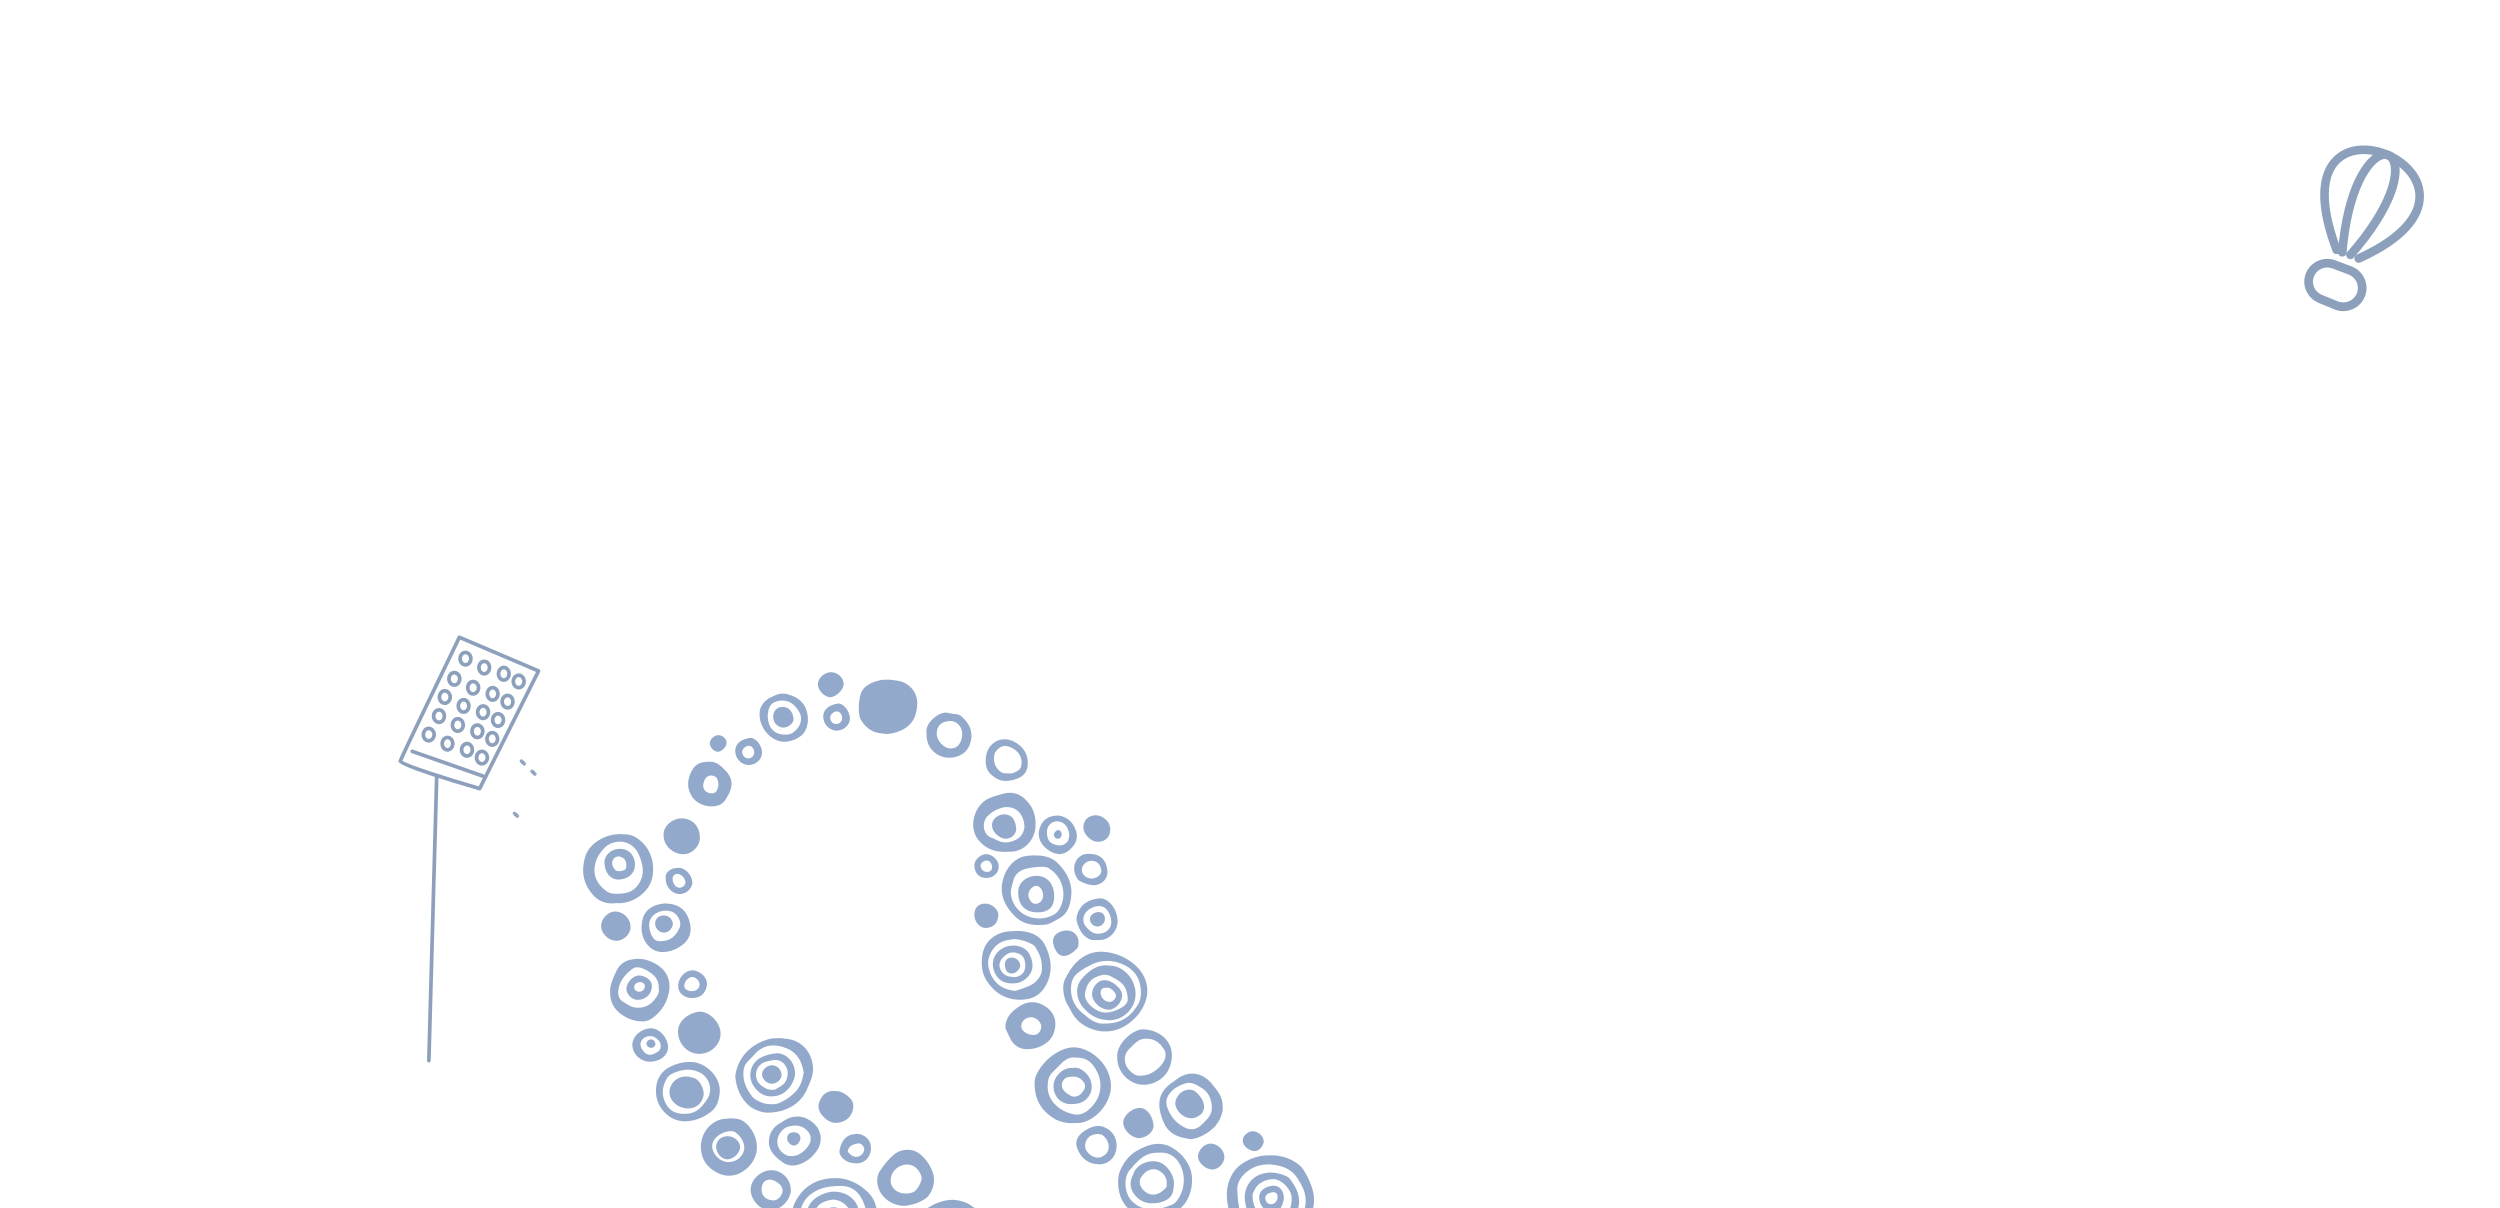 <svg width="1920" height="928" viewBox="0 0 1920 928" fill="none" xmlns="http://www.w3.org/2000/svg">
<mask id="mask0_3002_16" style="mask-type:alpha" maskUnits="userSpaceOnUse" x="0" y="0" width="1920" height="928">
<rect width="1920" height="928" fill="#0C2E5E"/>
</mask>
<g mask="url(#mask0_3002_16)">
<g opacity="0.5">
<path d="M828.924 1287.52C829.385 1288.21 830.077 1288.68 830.538 1289.37C831.691 1290.53 832.152 1291.69 832.382 1293.54H816.936C816.474 1290.3 817.627 1287.29 820.163 1285.9C821.316 1285.2 822.469 1284.97 823.622 1284.97C825.696 1284.97 827.541 1285.67 828.924 1287.52ZM842.757 1263.67C839.53 1263.21 836.994 1264.36 834.457 1266.22C833.305 1267.14 832.844 1268.07 832.613 1269.23C830.538 1278.49 838.607 1284.05 844.602 1284.74C848.06 1285.2 853.132 1280.8 853.363 1277.33C854.054 1272.01 852.441 1267.84 848.06 1264.6C846.677 1263.67 845.293 1263.67 843.91 1263.67H843.218H842.757ZM855.207 1262.28C860.049 1266.45 860.51 1272.01 859.357 1278.03C857.513 1286.36 849.904 1291.46 841.605 1289.37C833.996 1287.29 827.08 1280.34 827.541 1271.31C827.541 1265.29 830.308 1261.59 835.841 1259.5C837.685 1258.81 839.53 1258.34 841.374 1258.11C842.296 1257.88 843.218 1257.88 844.141 1257.88C848.291 1257.65 851.979 1259.5 855.207 1262.28ZM783.967 1255.1C789.039 1255.1 792.266 1258.81 792.497 1264.83C792.728 1269.23 786.964 1273.86 782.583 1273.86C776.819 1273.86 773.131 1269.92 773.131 1263.21C772.208 1258.58 778.433 1255.1 783.967 1255.1ZM788.808 1278.95C794.572 1277.56 798.03 1273.39 798.261 1267.37C798.261 1264.36 797.8 1261.59 796.877 1258.81C795.725 1255.57 793.419 1253.48 790.191 1252.32C789.269 1252.09 788.347 1251.63 787.425 1251.17C784.658 1250.01 781.661 1249.78 778.894 1251.17C777.05 1252.09 774.975 1252.55 773.131 1253.71C769.442 1256.26 768.058 1259.5 768.058 1263.9C768.289 1271.54 771.747 1276.17 779.355 1278.49C781.2 1279.18 783.275 1279.41 785.119 1279.41C786.503 1279.41 787.655 1279.18 788.808 1278.95ZM791.114 1246.77C793.65 1247.69 796.416 1248.62 798.491 1250.7C802.411 1254.64 803.563 1259.27 803.563 1264.6C803.563 1265.98 803.563 1267.14 803.333 1268.53C802.872 1271.77 802.411 1275.02 800.336 1277.56C796.877 1281.73 792.266 1284.51 786.964 1285.2C776.589 1286.36 765.753 1278.26 763.908 1267.84C762.525 1259.73 765.061 1253.25 771.747 1248.62C775.206 1246.3 778.894 1245.38 782.583 1245.38C785.119 1245.38 788.116 1245.84 791.114 1246.77ZM796.416 1290.07C800.105 1289.37 803.333 1287.06 804.947 1283.81C807.022 1279.65 809.327 1275.48 810.249 1270.85C811.633 1263.9 810.48 1257.65 806.561 1252.09C804.486 1248.85 802.18 1245.84 798.722 1243.76C796.186 1242.14 793.419 1241.21 790.422 1241.21C787.886 1240.98 785.58 1241.21 783.044 1240.98C780.278 1240.75 777.972 1242.14 775.667 1243.29C771.747 1245.15 767.828 1247 764.37 1249.78C759.989 1253.25 756.992 1257.42 756.761 1262.97C756.531 1270.15 758.145 1276.64 763.447 1281.96C769.672 1288.21 777.511 1290.76 786.041 1291.69C789.5 1290.99 792.958 1290.76 796.416 1290.07ZM793.189 1235.42C803.794 1238.89 812.094 1245.15 815.552 1256.72C818.088 1265.52 818.319 1274.32 815.091 1282.89C813.477 1287.06 810.941 1290.53 807.713 1293.31H765.292C756.761 1286.82 751.689 1276.64 752.381 1264.13C753.073 1248.39 761.142 1241.67 774.744 1237.97C775.897 1237.74 777.281 1237.27 778.433 1236.81C781.661 1235.65 784.889 1234.73 788.347 1234.73C789.73 1234.73 791.344 1234.96 793.189 1235.42ZM851.518 1216.66C854.285 1219.44 855.899 1222.68 854.516 1226.62C853.363 1229.63 849.443 1232.18 845.755 1232.18C841.605 1232.18 838.607 1230.09 837.455 1226.16C836.994 1225 836.763 1223.84 836.532 1222.45C835.841 1218.98 837.916 1215.51 841.143 1214.12C842.527 1213.65 843.68 1213.42 844.832 1213.42C847.368 1213.65 849.443 1214.81 851.518 1216.66ZM804.486 1213.42C806.1 1213.42 807.483 1214.81 807.483 1216.43C807.483 1218.05 805.638 1220.14 804.255 1220.14C802.641 1220.14 801.489 1218.52 801.489 1216.66C801.489 1215.04 802.872 1213.42 804.486 1213.42ZM775.667 1211.34C778.664 1212.03 780.739 1213.89 782.583 1216.2C784.889 1219.21 785.58 1222.68 783.967 1226.39C782.353 1229.86 779.125 1231.25 775.667 1231.48C772.208 1231.48 769.211 1229.86 766.906 1227.55C763.909 1224.54 763.447 1219.21 765.292 1215.74C766.906 1212.73 769.903 1211.11 773.131 1211.11C773.822 1211.11 774.744 1211.11 775.667 1211.34ZM846.446 1237.5C851.057 1236.35 854.977 1234.26 858.435 1230.79C863.046 1226.16 862.124 1216.43 855.207 1214.12C853.593 1213.65 852.21 1212.73 850.596 1212.03C845.524 1209.72 840.913 1210.41 836.071 1212.96C831.921 1215.28 830.769 1218.75 830.077 1221.99C830.077 1226.16 830.999 1228.94 832.613 1231.72C834.919 1235.65 839.069 1237.74 843.449 1237.74C844.371 1237.74 845.293 1237.74 846.446 1237.5ZM847.368 1203.47C854.977 1203.7 861.202 1206.94 865.813 1212.96C873.19 1222.45 868.81 1239.12 857.513 1244.45C853.824 1246.07 849.904 1247 845.985 1248.16C838.377 1250.01 832.382 1247.46 827.541 1241.67C823.16 1236.81 821.547 1230.79 821.547 1225.23C821.085 1215.04 827.541 1206.48 836.071 1204.16C838.377 1203.47 840.913 1203.47 843.218 1203.47C844.832 1203.23 846.216 1203.23 847.368 1203.47ZM812.786 1217.82C812.786 1217.13 812.786 1216.43 812.555 1215.74C812.094 1211.8 809.788 1209.72 806.1 1208.79C802.872 1207.87 800.105 1208.1 797.569 1210.64C795.955 1212.27 795.955 1214.12 795.725 1215.97C795.725 1220.6 798.261 1224.77 801.719 1226.16C802.872 1226.62 804.025 1226.85 804.947 1226.85C809.558 1226.85 813.247 1222.92 812.786 1217.82ZM807.713 1202.54C810.019 1203.47 811.863 1204.62 813.708 1206.24C818.549 1210.41 820.394 1216.43 818.319 1221.76C816.244 1228.01 811.633 1231.25 804.255 1231.25C804.025 1231.25 803.333 1231.25 802.641 1231.02C796.186 1229.63 792.266 1225.23 790.422 1219.21C788.578 1213.42 791.114 1208.56 795.494 1204.86C797.8 1202.77 800.566 1201.61 803.563 1201.61C804.947 1201.85 806.33 1202.08 807.713 1202.54ZM863.738 1193.05C863.738 1190.27 861.893 1188.18 859.127 1187.95C856.36 1187.95 854.977 1189.11 854.977 1191.66C854.977 1194.44 856.821 1196.75 859.127 1196.75C861.202 1196.75 863.738 1194.67 863.738 1193.05ZM868.579 1192.81C868.81 1196.75 864.429 1201.15 860.049 1201.61C855.438 1202.08 849.443 1196.98 849.904 1192.12C849.674 1187.49 853.593 1183.55 858.665 1183.32H859.127C864.66 1183.09 868.349 1186.79 868.579 1192.81ZM778.433 1196.52C782.583 1196.52 786.041 1193.28 786.041 1189.34C786.041 1185.87 782.353 1182.86 778.433 1182.86C774.975 1182.86 771.056 1185.64 771.056 1188.42C771.056 1193.05 774.053 1196.52 778.433 1196.52ZM776.589 1177.76C780.508 1177.76 784.197 1179.15 787.655 1181.01C788.116 1181.24 788.578 1181.7 789.039 1182.16C791.805 1186.33 792.958 1190.73 790.883 1195.59C788.808 1199.99 784.889 1202.08 780.508 1201.85C773.592 1201.85 769.211 1199.07 767.367 1193.51C766.906 1192.12 766.675 1190.73 766.445 1189.34C765.522 1183.32 770.133 1178 776.589 1177.76ZM821.085 1177.3C823.852 1177.3 827.08 1173.6 827.08 1170.59C827.08 1166.88 824.313 1163.41 821.777 1163.41C818.319 1163.41 815.552 1166.42 815.783 1170.12C815.783 1173.83 818.319 1177.3 821.085 1177.3ZM819.472 1156.92H820.394C829.385 1157.16 834.919 1162.02 834.919 1172.67C834.919 1179.38 828.924 1184.71 821.316 1184.94C812.786 1185.17 807.252 1178.92 807.252 1169.2C807.022 1162.25 810.711 1156.92 819.472 1156.92ZM830.769 1189.8C834.919 1188.18 837.685 1185.41 838.607 1181.24C839.53 1177.76 840.913 1174.52 840.452 1170.82C839.991 1165.49 837.455 1161.32 833.766 1157.85C826.619 1151.37 815.552 1150.44 807.252 1155.3C806.1 1156 805.408 1156.69 804.486 1157.62C798.952 1165.03 798.952 1174.99 803.333 1182.63C805.177 1185.64 807.713 1188.42 810.941 1190.5C813.247 1192.12 815.783 1191.89 819.01 1191.89C822.699 1191.43 826.849 1191.19 830.769 1189.8ZM837.916 1154.38C846.216 1162.94 850.135 1172.67 845.755 1184.71C843.449 1190.96 839.53 1196.06 833.535 1198.84C830.077 1200.46 826.158 1200.46 822.699 1200.69C820.855 1200.69 819.241 1200.46 817.858 1200.46C813.016 1199.99 808.405 1198.37 804.947 1195.13C797.339 1187.72 792.728 1178.92 794.341 1167.81C795.264 1160.63 797.8 1154.84 804.486 1151.6C807.713 1149.98 810.711 1147.66 814.399 1147.43C815.783 1147.43 817.166 1147.2 818.549 1147.2C825.466 1146.97 832.382 1148.59 837.916 1154.38ZM779.817 1151.83C779.817 1154.61 776.589 1157.16 773.131 1157.16C770.364 1157.16 768.289 1155.07 768.289 1152.06C768.289 1148.82 770.825 1146.04 774.053 1146.04C777.05 1146.04 779.817 1148.59 779.817 1151.83ZM868.579 1155.3C868.349 1160.86 865.351 1163.64 859.818 1163.64C855.207 1163.64 849.904 1159.01 850.135 1154.84C850.366 1149.05 853.593 1145.12 859.818 1144.88H860.049C864.199 1144.88 868.81 1149.75 868.579 1155.3ZM784.889 1151.6C785.119 1147.89 782.583 1145.35 780.047 1143.03C778.203 1141.41 775.897 1140.25 773.131 1140.48C769.442 1140.72 766.445 1141.87 764.37 1145.35C761.834 1149.98 764.6 1158.55 769.211 1160.86C770.364 1161.32 771.517 1161.79 772.9 1161.79C778.433 1161.56 784.658 1157.62 784.889 1151.6ZM774.283 1135.62C776.358 1135.62 778.664 1135.39 780.739 1136.55C785.58 1139.1 787.886 1143.49 789.5 1148.59C790.422 1151.14 790.191 1153.68 789.269 1156.23C786.503 1163.41 780.739 1166.65 773.361 1167.58C769.903 1168.04 766.906 1166.65 764.37 1164.1C761.372 1161.09 759.528 1157.39 758.836 1153.22C757.453 1145.81 761.372 1138.86 768.289 1136.32C769.672 1135.85 771.056 1135.62 772.439 1135.62H774.283ZM805.177 1126.36C806.561 1128.21 807.483 1130.53 807.944 1132.84C808.636 1136.55 807.483 1139.33 804.255 1141.18C802.872 1142.11 801.258 1142.57 799.414 1142.8C793.419 1143.96 788.347 1139.79 788.578 1133.54C788.578 1131.92 788.578 1130.06 789.961 1128.91C792.036 1126.82 794.341 1124.74 797.339 1123.81C798.261 1123.58 798.952 1123.35 799.875 1123.35C802.18 1123.58 804.025 1124.51 805.177 1126.36ZM839.76 1109.92C843.218 1109.92 845.063 1112.24 845.063 1117.33C845.063 1120.34 842.988 1122.19 839.76 1122.19C836.302 1122.19 833.305 1119.18 833.305 1115.94C833.535 1113.16 836.763 1109.92 839.76 1109.92ZM844.832 1123.81C847.368 1121.73 849.674 1119.18 849.213 1115.48C848.752 1111.54 845.524 1108.3 841.605 1107.6C839.76 1107.37 837.916 1106.91 836.071 1107.37C831.46 1108.76 829.616 1111.08 829.385 1116.4C829.616 1119.41 830.077 1123.12 833.996 1124.97C835.61 1125.67 836.994 1126.13 838.607 1126.13C840.682 1126.36 842.988 1125.43 844.832 1123.81ZM852.902 1110.61C856.129 1117.79 853.824 1125.2 847.138 1129.14C839.76 1133.54 829.616 1131.22 826.388 1124.97C822.699 1118.26 822.699 1111.54 828.694 1106.22C832.152 1102.97 836.071 1102.28 839.76 1102.28C845.985 1102.51 850.366 1104.83 852.902 1110.61ZM846.216 1134.7C853.593 1132.38 859.357 1122.66 857.743 1115.25C857.282 1112.47 856.36 1109.92 854.977 1107.37C851.288 1100.66 845.293 1097.65 838.146 1096.72C836.994 1096.49 835.61 1096.95 834.457 1097.42C830.308 1098.81 825.927 1100.19 822.469 1102.74C818.549 1105.98 816.244 1110.15 816.705 1115.01C816.705 1120.8 818.549 1125.2 821.316 1129.6C822.008 1130.76 822.93 1131.69 824.083 1132.38C828.694 1134.7 833.305 1136.32 838.377 1136.32C840.913 1136.09 843.449 1135.62 846.216 1134.7ZM859.357 1104.83C862.815 1110.38 863.276 1116.4 862.585 1122.89C861.893 1129.37 859.127 1134.46 853.824 1138.17C848.521 1141.87 842.757 1142.57 836.532 1142.57H832.844C825.005 1141.87 818.088 1139.1 814.399 1131.92C809.788 1122.89 808.175 1113.39 812.324 1103.44C815.783 1095.56 821.547 1090.7 829.846 1090.01C830.999 1090.01 832.152 1089.78 833.305 1089.78C844.371 1089.78 853.132 1094.87 859.357 1104.83ZM767.367 1099.04C770.595 1099.04 771.747 1097.65 771.517 1094.41C771.286 1091.86 769.211 1089.08 766.445 1088.39C764.37 1087.69 762.295 1088.39 760.911 1090.24C759.528 1091.86 759.528 1093.71 760.681 1095.33C762.295 1097.42 764.139 1099.04 766.675 1099.04H767.367ZM777.511 1090.7C779.125 1094.64 777.742 1099.5 774.053 1102.74C772.439 1104.13 770.594 1104.83 768.289 1104.83C763.908 1104.59 760.45 1102.05 757.453 1098.81C756.3 1097.42 755.378 1096.03 755.148 1094.17C754.456 1088.62 759.759 1082.37 765.292 1082.13H765.522C770.595 1082.37 775.667 1086.07 777.511 1090.7ZM774.744 1107.37C780.278 1105.06 782.583 1100.43 783.505 1095.1C783.967 1092.79 783.275 1090.01 781.661 1087.92C778.894 1084.22 775.206 1081.44 770.594 1080.28C768.52 1079.82 766.445 1079.82 764.37 1080.28C760.911 1080.98 757.684 1082.37 754.686 1084.22C752.15 1085.84 750.536 1088.39 750.767 1090.24C750.998 1096.95 753.073 1101.12 757.453 1104.13C759.067 1105.29 760.681 1106.22 762.525 1107.14C764.6 1108.3 766.445 1108.99 768.52 1108.99C770.364 1108.99 772.439 1108.3 774.744 1107.37ZM769.442 1074.49C775.897 1075.42 780.969 1079.12 785.119 1083.99C789.269 1088.62 792.036 1098.11 786.733 1105.06C785.35 1106.91 783.736 1108.53 782.122 1109.92C777.511 1114.09 772.439 1116.63 766.214 1116.17C765.522 1116.17 765.061 1115.94 764.37 1115.94C755.148 1115.94 745.464 1107.14 744.773 1095.33C744.542 1089.54 746.387 1084.68 750.306 1080.51C754.456 1076.11 759.528 1074.03 765.061 1074.03C766.675 1074.26 768.058 1074.26 769.442 1074.49ZM780.278 1115.94C783.967 1114.09 787.425 1112 790.422 1109.23C792.497 1107.14 793.65 1104.59 794.111 1101.82C795.264 1092.79 792.497 1085.14 785.35 1079.36C784.658 1078.89 783.967 1078.2 783.275 1077.73C778.894 1073.8 773.822 1071.02 769.442 1071.48C758.836 1071.25 751.689 1074.49 746.156 1081.44C743.62 1084.68 741.314 1087.92 740.853 1092.09C740.853 1092.79 740.623 1093.48 740.623 1094.17C740.392 1103.9 743.85 1111.54 752.842 1116.17C757.222 1118.49 761.834 1119.65 766.214 1119.65C771.056 1119.65 775.667 1118.49 780.278 1115.94ZM777.742 1067.08C785.35 1069.63 791.344 1074.49 794.802 1082.13C795.494 1083.52 796.186 1084.68 796.877 1085.84C799.183 1089.54 800.105 1093.94 800.336 1098.34C800.336 1100.66 800.105 1102.97 799.183 1105.06C796.647 1110.15 793.88 1115.01 789.73 1118.95C783.736 1124.74 776.589 1127.29 768.75 1126.59C761.372 1125.9 754.225 1123.35 748.231 1118.95C741.314 1113.86 736.473 1107.37 735.781 1098.34C735.32 1092.55 737.164 1087 740.162 1082.13C742.698 1077.97 745.925 1074.49 749.845 1071.71C755.378 1067.55 761.372 1065.46 767.597 1065.46C770.594 1065.23 774.283 1065.93 777.742 1067.08ZM832.382 1071.02C832.844 1068.94 832.382 1067.08 830.769 1065.69C828.924 1063.84 826.388 1062.92 823.622 1062.68C819.241 1062.45 817.166 1066.16 817.166 1069.4C817.397 1072.64 820.855 1075.88 824.313 1076.35H825.005C828.463 1076.35 831.691 1074.03 832.382 1071.02ZM841.835 1061.76C842.296 1062.68 842.757 1063.84 843.218 1064.77C845.063 1067.55 845.063 1070.56 843.91 1073.57C842.296 1078.2 839.068 1081.21 835.149 1083.99C828.463 1088.85 821.316 1089.31 814.399 1084.91C809.558 1081.9 806.33 1077.27 806.33 1071.48C806.33 1064.07 809.558 1058.05 816.474 1054.58C819.702 1052.96 823.391 1051.8 828.002 1051.8H828.233C834.227 1051.8 839.299 1055.27 841.835 1061.76ZM744.773 1056.66C746.617 1055.27 748 1053.42 749.845 1051.8C754.917 1046.71 753.073 1039.76 750.075 1036.29C747.539 1033.28 744.542 1031.42 742.006 1031.42C736.242 1031.42 732.784 1033.05 729.556 1035.36C726.559 1037.68 723.792 1040.22 722.409 1043.93C721.256 1046.94 721.487 1049.72 723.101 1052.03C725.406 1055.51 728.403 1058.52 732.553 1059.44C733.706 1059.67 734.859 1059.91 736.012 1059.91C739.239 1060.14 742.237 1058.98 744.773 1056.66ZM758.836 1045.78C759.759 1055.74 746.617 1067.78 738.087 1067.08C727.02 1066.39 716.645 1058.98 716.876 1046.71C717.106 1033.97 725.867 1025.17 737.856 1024.48H738.548C748.231 1024.25 759.067 1033.28 758.836 1045.78ZM792.958 1030.73C795.494 1030.5 798.491 1030.73 800.336 1027.72C801.95 1025.17 801.719 1022.16 799.644 1019.85C798.491 1018.46 797.108 1017.53 795.494 1016.61C792.497 1014.52 788.808 1015.22 786.503 1017.76C784.658 1019.85 782.583 1022.63 783.967 1025.4C785.58 1028.41 788.347 1030.73 792.266 1030.73H792.958ZM796.186 1009.66C807.483 1011.28 810.249 1023.78 805.638 1030.5C802.411 1035.13 798.261 1037.68 793.189 1037.44C791.114 1037.68 789.5 1037.68 787.886 1036.98C782.353 1034.2 778.894 1029.8 778.433 1023.78C777.972 1017.76 782.122 1011.97 787.886 1010.35C789.73 1009.89 791.575 1009.66 793.419 1009.66H796.186ZM712.034 1004.33C714.34 1007.57 715.031 1010.82 713.187 1014.29C711.112 1018.23 708.115 1020.54 703.504 1020.77C701.89 1020.77 700.276 1020.31 698.893 1019.38C695.896 1016.84 693.36 1013.83 692.437 1009.89C691.515 1006.65 692.668 1003.18 695.204 1001.32C697.279 999.702 699.584 998.776 701.89 998.776C705.579 998.776 709.268 1000.63 712.034 1004.33ZM803.333 1039.3L808.866 1033.74C810.48 1032.12 811.402 1030.04 811.863 1027.72C813.247 1019.85 811.172 1013.36 805.177 1008.04C801.258 1004.8 796.877 1002.71 792.036 1001.79C787.194 1000.86 783.275 1002.94 779.817 1006.19C769.672 1015.45 768.981 1029.57 778.203 1040.45C781.43 1044.16 785.811 1045.55 791.114 1045.32C791.575 1045.32 792.266 1045.55 792.728 1045.55C796.877 1045.32 800.336 1042.54 803.333 1039.3ZM807.713 998.776C815.783 1003.87 820.855 1010.82 822.008 1020.54C822.469 1024.71 822.699 1028.88 820.624 1032.81C816.935 1039.99 811.633 1045.55 804.716 1049.49C799.875 1052.26 794.572 1053.88 788.808 1052.96C775.897 1050.64 762.986 1037.68 763.678 1022.16C764.37 1008.5 777.742 994.608 790.422 995.071H791.805C797.339 994.608 803.794 996.229 807.713 998.776ZM754.225 995.071C754.456 1001.32 746.617 1006.88 741.775 1006.65C736.012 1007.11 731.401 1000.17 730.94 993.219C730.709 988.356 736.242 983.725 742.237 983.494C748 983.725 753.995 989.745 754.225 995.071ZM706.04 1025.64C711.112 1024.25 715.723 1021.7 718.951 1017.3C721.256 1014.06 721.717 1010.58 720.334 1006.88C718.259 1001.09 714.801 996.46 709.729 993.219C703.504 989.051 698.201 989.282 693.36 994.376C691.515 996.46 689.44 998.081 688.057 1000.4C686.673 1002.48 685.982 1004.8 686.212 1008.5C686.674 1013.36 688.518 1018.69 693.821 1021.93C695.434 1022.86 697.048 1024.01 698.662 1024.71C700.046 1025.4 701.659 1025.87 703.043 1025.87C703.965 1026.1 704.887 1025.87 706.04 1025.64ZM702.582 982.799C703.273 982.799 703.965 982.799 704.426 983.03C712.495 984.188 719.412 987.198 722.87 995.071C724.254 997.85 725.176 1000.86 725.867 1003.87C727.942 1012.44 725.176 1020.08 718.029 1025.17C716.184 1026.56 714.109 1027.95 712.265 1029.34C704.426 1034.9 695.204 1034.2 688.287 1027.49C687.365 1026.79 686.674 1025.87 685.982 1024.94C681.832 1020.08 677.682 1014.98 677.913 1008.27C677.682 1006.42 677.682 1004.8 678.143 1003.41C680.218 994.839 685.751 989.282 693.129 985.577C696.357 983.957 699.354 982.799 702.582 982.799ZM653.243 973.537C657.854 973.768 662.466 977.473 662.466 981.641C662.466 985.346 658.546 988.819 654.627 988.819C650.477 988.819 646.327 984.883 646.327 980.946C646.557 977.473 649.785 973.537 653.243 973.537ZM773.361 986.735C779.355 986.504 782.814 983.725 783.505 978.399V977.242C783.044 971.684 776.128 966.822 770.825 969.137C765.753 971.221 763.908 976.315 766.445 981.41C767.136 983.03 768.289 984.188 769.442 985.346C770.594 986.272 771.747 986.504 772.669 986.504C773.131 986.735 773.361 986.735 773.361 986.735ZM776.819 963.812C782.814 965.201 786.733 969.137 789.039 974.463C791.575 979.789 790.191 984.188 785.58 987.893C784.658 988.588 783.736 989.282 782.583 989.977C777.742 992.756 772.669 994.145 767.597 991.366C762.525 988.819 759.528 984.188 759.297 978.399C759.067 969.6 764.831 963.349 772.9 963.349C774.283 963.58 775.436 963.58 776.819 963.812ZM685.751 959.412C691.054 959.412 696.818 964.738 696.818 969.369C696.818 974.232 691.976 979.326 687.135 979.326C681.832 979.326 676.76 974.463 676.529 969.369C676.299 964.275 681.14 959.412 685.751 959.412ZM738.317 956.171C740.162 954.318 741.775 952.234 741.545 949.224C741.314 945.056 736.473 940.425 732.323 940.194C727.712 939.731 724.484 942.278 721.487 945.288C720.334 946.445 721.026 947.835 720.795 948.992C720.795 953.623 723.562 957.328 728.173 959.181C728.865 959.412 729.787 959.644 730.709 959.644C733.476 959.644 736.242 958.486 738.317 956.171ZM745.925 940.657C749.153 945.288 749.384 949.687 747.078 954.55C746.848 955.013 746.617 955.476 746.387 956.171C743.85 963.58 734.398 967.285 727.02 965.201C720.104 963.117 714.801 954.318 715.262 948.298C715.493 943.435 716.184 938.804 720.565 936.257C723.331 934.636 727.02 933.479 730.94 933.479C736.473 933.016 742.237 935.331 745.925 940.657ZM639.871 941.814C642.869 941.583 645.174 939.73 645.174 937.415C644.944 934.636 643.099 932.552 640.333 932.784C637.566 933.016 635.491 935.563 635.721 938.804C635.721 940.888 637.105 942.046 639.41 942.046C639.641 941.814 639.641 941.814 639.871 941.814ZM649.555 935.563C650.938 941.583 647.019 945.982 639.871 946.909C635.03 947.603 631.11 943.898 630.88 938.341C630.649 936.026 631.572 933.942 632.263 931.858C632.955 929.774 634.338 928.616 636.183 927.921C637.566 927.458 638.719 927.227 640.102 927.227C644.482 926.995 648.402 930.237 649.555 935.563ZM716.415 932.552C715.493 933.016 714.57 933.71 713.879 934.405C706.962 942.278 705.579 954.781 711.112 964.043C714.109 969.369 718.951 972.379 725.176 972.379C727.02 972.379 728.865 972.379 730.709 972.148C737.164 971.453 741.545 967.517 745.695 963.117C746.617 962.191 747.078 961.033 748 960.339C754.456 954.781 753.764 941.12 747.309 934.868C743.62 931.395 739.47 929.311 734.398 929.079H731.401C726.098 928.848 721.256 930.468 716.415 932.552ZM745.464 925.606C754.225 931.163 757.914 939.036 758.145 948.992C758.145 952.466 757.914 955.707 756.531 958.718C753.764 964.969 749.845 970.295 743.85 973.768C734.628 979.094 724.945 981.873 715.031 975.158C709.498 971.453 705.118 966.359 702.812 960.107C700.737 954.087 700.968 947.835 702.812 941.583C705.809 931.626 713.187 925.606 722.87 922.827C725.867 921.901 728.865 921.438 731.862 921.438C736.473 921.67 741.084 922.827 745.464 925.606ZM653.243 943.898C654.166 942.046 655.318 940.194 654.857 938.341C654.857 930.468 650.016 923.522 642.638 921.67C639.18 920.743 635.952 921.901 632.724 923.059C626.96 925.606 624.655 930.468 624.886 937.647C625.116 944.13 631.802 950.613 636.874 951.771C637.566 952.003 638.488 952.003 639.41 952.003C644.944 952.003 651.399 948.529 653.243 943.898ZM640.333 915.186C646.096 915.186 651.399 917.039 655.549 921.438C659.007 925.143 659.699 930.005 660.621 934.636C662.235 943.204 657.624 952.003 650.016 955.244C643.791 957.791 637.566 957.56 631.341 955.244C629.266 954.55 627.191 953.624 626.038 952.003C622.119 946.677 618.891 941.12 619.122 934.173C619.583 927.227 622.58 922.133 628.574 918.659C632.263 916.807 635.952 915.186 640.333 915.186ZM651.63 961.959C659.699 959.181 667.307 951.54 666.615 943.435C666.154 933.71 665.232 926.069 661.082 919.354C657.624 913.797 652.782 911.018 646.557 910.787C640.332 910.787 634.108 911.25 628.344 913.797C621.658 916.807 616.816 921.67 614.972 928.848C613.588 934.173 613.819 939.731 616.125 945.056C617.277 947.603 618.661 949.919 620.274 952.466C624.655 959.644 631.572 962.191 639.41 963.117C640.333 963.349 641.485 963.349 642.407 963.349C645.405 963.349 648.632 962.886 651.63 961.959ZM641.716 904.766C651.63 904.766 659.929 909.166 666.846 915.881C669.613 918.659 671.688 922.133 672.61 925.837C674.685 934.636 676.068 943.204 672.379 952.003C670.304 957.097 667.307 961.033 662.696 964.043C656.702 967.98 650.016 970.295 642.638 970.295C636.183 970.527 629.958 969.369 624.194 966.359C620.966 964.506 617.738 962.422 615.663 958.949C613.127 955.013 611.283 951.076 609.669 946.677C605.519 935.099 608.055 924.68 615.663 915.649C622.349 908.008 631.572 904.766 641.716 904.766ZM600.447 916.807C601.6 914.26 600.908 911.481 598.603 909.397C596.297 907.313 593.53 905.924 591.455 905.924C588.228 905.924 585.922 907.777 585.231 910.787C583.617 916.807 587.075 921.438 593.3 921.901H593.761C596.297 922.133 599.294 919.817 600.447 916.807ZM607.364 914.26C607.364 920.049 600.908 929.542 591.225 929.542C583.847 929.542 576.47 921.438 576.47 913.565C576.47 906.156 584.078 898.978 591.917 898.746H592.378C599.064 898.515 607.364 904.303 607.364 914.26ZM701.198 915.649C704.426 914.492 708.576 906.85 707.654 903.609C706.04 898.051 701.659 894.115 696.357 894.347C690.132 894.578 684.829 899.209 684.137 904.998C683.215 911.25 687.596 914.955 691.746 916.112C692.898 916.575 694.282 916.575 695.435 916.575C697.279 916.807 699.123 916.344 701.198 915.649ZM706.962 886.705C711.573 890.642 714.801 895.504 716.645 901.293C718.72 907.777 715.954 917.039 710.42 920.743C705.579 923.985 700.046 925.606 694.973 926.069C685.751 926.301 677.221 920.28 674.685 912.408C673.071 907.545 673.301 902.682 676.299 898.515C679.296 894.115 682.524 889.947 686.904 886.474C689.671 884.158 693.36 883.001 697.048 883.001C700.507 883.001 703.965 884.158 706.962 886.705ZM568.4 880.917C568.4 885.316 563.559 890.179 558.717 890.41C554.336 890.41 550.187 886.011 549.956 880.917C549.956 876.286 553.414 872.812 558.486 872.581H558.717C563.789 872.581 568.4 876.517 568.4 880.917ZM663.618 883.695C664.31 881.148 661.774 877.675 659.007 878.138C656.01 878.601 652.782 879.527 651.399 882.769C651.168 883.464 650.938 884.158 651.399 884.853C653.013 886.937 655.088 888.326 657.163 888.558C660.391 888.558 662.927 886.242 663.618 883.695ZM658.316 870.729C664.31 871.192 668.921 875.591 668.921 881.38C668.921 889.484 662.927 894.81 654.857 893.189C654.396 893.189 653.705 892.957 653.243 892.957C649.785 892.263 644.482 888.558 644.713 884.158C645.405 877.675 649.324 870.96 657.163 870.96C657.854 870.729 658.085 870.729 658.316 870.729ZM609.439 869.571C612.666 869.571 614.511 871.192 614.741 873.97C614.741 876.749 612.205 879.759 609.9 879.759C607.364 879.759 604.597 877.212 604.597 874.433C604.136 871.655 606.441 869.571 609.439 869.571ZM571.628 880.917C571.628 876.286 566.325 868.413 561.253 868.645C553.645 869.108 546.728 874.433 546.959 880.454C547.189 886.705 553.184 892.494 559.409 892.494C566.325 892.494 571.628 887.4 571.628 880.917ZM572.55 862.393C580.85 869.339 586.153 884.622 574.856 896.199C568.4 902.682 560.1 904.766 552.262 901.293C543.27 897.357 538.428 890.41 538.198 880.917C538.428 871.423 543.501 863.782 551.8 860.309C553.875 859.383 556.181 859.383 558.256 859.151C559.409 858.919 560.561 858.919 561.945 858.919C565.864 858.919 569.553 859.614 572.55 862.393ZM622.58 875.591C622.811 872.581 621.888 870.265 619.813 868.181C615.663 864.014 610.822 863.782 605.519 865.171C601.139 866.329 596.989 871.655 596.989 876.517C596.758 881.148 599.986 885.779 604.597 887.4C605.519 887.863 606.672 887.863 607.825 887.863H608.286C615.202 887.863 622.119 880.454 622.58 875.591ZM622.811 861.003C631.341 866.792 631.802 876.286 628.113 882.538C625.116 887.4 621.197 891.105 615.894 893.42C610.822 895.736 605.75 895.968 601.139 892.726C597.911 890.41 594.683 887.863 592.608 884.39C591.225 882.074 590.303 879.527 590.533 876.749C590.533 870.729 593.761 865.403 599.064 862.624C599.525 862.393 600.216 861.93 600.678 861.698C604.366 858.919 608.286 857.53 611.975 857.53C615.433 857.299 619.122 858.456 622.811 861.003ZM653.013 843.637C654.857 845.49 655.549 847.805 655.318 850.352C654.627 857.53 649.324 862.393 641.255 862.393C637.796 862.161 634.569 860.077 631.802 857.067C628.574 853.594 627.652 849.426 629.727 845.026C631.572 840.859 634.799 837.848 639.871 837.848H640.333C645.635 837.617 649.555 839.932 653.013 843.637ZM532.895 827.892C537.967 829.513 541.195 837.385 540.273 841.553C539.12 847.573 534.509 851.278 528.515 851.278C524.365 851.278 520.215 849.657 517.448 846.647C510.762 839.701 515.373 830.67 520.906 828.123C522.751 827.197 524.826 826.734 526.67 826.734C528.515 826.734 530.82 827.197 532.895 827.892ZM600.216 825.576C600.216 829.049 596.758 832.291 592.608 832.291C588.919 832.291 585.231 828.586 585.231 825.113C585.231 821.64 588.919 818.167 592.839 818.167C596.758 817.935 600.216 821.64 600.216 825.576ZM539.581 848.963C541.195 847.11 542.809 845.026 543.962 842.711C547.42 835.996 544.423 827.197 537.506 823.724C530.129 820.019 522.981 821.408 516.065 824.65C514.22 825.576 512.837 826.966 511.915 828.586C509.148 833.68 507.996 839.006 510.071 844.795C512.837 851.973 517.218 855.446 525.748 855.446C531.512 855.446 535.892 853.362 539.581 848.963ZM529.437 815.62H531.742C542.348 816.314 554.106 827.429 552.723 839.701C552.031 845.258 550.648 850.352 546.037 853.825C540.273 858.225 534.278 861.003 525.748 861.235C519.062 861.003 512.837 857.993 508.226 851.741C504.768 846.879 503.384 841.553 503.846 835.764C504.307 829.513 507.073 824.187 512.145 820.714C517.448 817.472 523.212 815.62 529.437 815.62ZM596.297 836.228C598.372 835.07 600.216 833.912 602.061 832.291C604.597 829.976 605.75 824.187 604.366 820.714C602.522 816.314 599.755 813.999 594.683 813.999C590.764 814.925 585.692 814.925 582.464 819.324C579.467 823.492 580.158 829.976 584.078 833.217C585.461 834.375 586.844 835.301 588.458 835.996C589.842 836.691 590.994 836.922 592.378 836.922C593.992 837.154 595.144 836.922 596.297 836.228ZM610.591 823.724C610.822 827.429 609.208 830.67 607.364 833.68C603.905 839.006 599.064 842.016 592.608 842.016C586.614 842.248 582.464 839.238 579.006 834.375C573.472 826.502 576.7 815.851 584.539 812.146C587.767 810.525 590.994 809.599 594.453 809.136C595.144 809.136 595.836 808.905 596.528 808.905C604.597 808.905 610.361 816.314 610.591 823.724ZM503.384 801.727C503.384 803.347 502.001 804.737 500.157 804.737C498.312 804.737 496.468 803.347 496.468 801.495C496.468 799.874 497.851 798.485 499.696 798.253H499.926C501.771 798.253 503.154 799.874 503.384 801.727ZM600.908 845.953C604.827 843.869 608.286 841.322 611.283 838.08C614.972 834.144 616.355 829.049 617.277 823.724C615.894 815.62 612.666 808.673 604.366 805.2C594.914 801.263 586.153 801.958 579.006 810.294C577.392 812.146 575.547 813.767 573.933 815.62C571.167 818.63 570.706 822.334 570.936 826.039C571.167 832.06 573.933 837.154 577.392 841.785C579.006 844.1 581.542 845.258 584.078 846.416C586.844 847.574 589.38 848.037 592.147 848.037C595.144 848.268 598.141 847.573 600.908 845.953ZM605.519 798.022C617.738 799.874 624.424 810.525 624.424 821.408C624.424 826.734 621.888 831.596 619.813 836.459C617.508 841.785 614.05 845.953 608.977 849.194C602.983 852.899 596.528 854.52 589.38 854.52C585.692 854.752 578.545 851.973 575.778 849.657C569.784 844.563 566.556 838.08 565.172 830.439C564.942 829.05 564.711 827.429 564.711 826.039C566.786 811.915 576.47 802.19 589.611 798.253C591.686 797.559 593.992 797.327 596.066 797.327C599.294 797.096 602.522 797.559 605.519 798.022ZM493.01 805.663C496.698 811.915 501.079 810.525 505.459 807.515C507.996 805.894 507.996 801.727 506.151 799.411C504.307 797.327 502.001 795.706 499.235 795.706C494.162 795.706 489.782 800.337 493.01 805.663ZM513.068 804.042C513.068 810.525 507.073 815.388 499.004 815.388C491.857 815.388 485.632 809.368 485.632 802.421C485.632 795.938 492.318 789.917 499.926 789.686H500.157C506.612 789.917 512.837 796.864 513.068 804.042ZM537.506 776.951C545.345 776.951 553.414 785.75 553.414 793.854C553.414 802.421 545.806 809.368 537.045 809.368C528.054 809.368 520.906 801.727 520.676 792.696C520.215 783.203 530.82 777.182 537.506 776.951ZM495.315 757.269C495.315 755.648 493.701 754.259 491.626 754.259C489.09 754.259 487.015 755.88 487.015 758.427C487.015 760.047 488.86 761.668 490.935 761.668C493.471 761.437 495.085 760.047 495.315 757.269ZM500.618 757.732C500.618 763.289 495.776 767.92 489.782 767.92C485.401 767.92 481.251 763.752 481.021 759.584C481.021 754.722 486.093 749.165 490.704 749.165C495.085 749.165 501.079 752.406 500.618 757.732ZM537.276 755.88C537.276 753.333 534.278 750.322 531.742 750.322C528.745 750.322 525.517 753.796 525.517 757.037C525.517 759.584 528.054 761.205 531.512 761.205C534.74 761.205 537.506 758.89 537.276 755.88ZM531.973 745.228C532.895 745.228 533.587 745.228 534.509 745.691C540.042 747.312 544.653 752.638 542.348 759.121C540.734 763.984 537.045 766.531 531.051 766.531C526.67 766.531 522.52 763.752 521.368 760.279C519.062 753.564 524.826 745.228 531.973 745.228ZM502.693 767.689C504.768 765.142 506.612 762.363 505.921 759.121C506.151 753.564 503.615 749.628 499.235 746.849C497.39 745.46 495.315 744.534 493.24 743.607C490.704 742.681 488.168 742.45 486.093 743.839C480.099 748.238 475.488 753.564 474.796 761.205C474.565 764.91 475.718 767.92 479.176 769.773C481.943 771.393 484.249 773.246 487.476 773.709C488.399 773.941 489.321 773.941 490.012 773.941C495.315 773.941 499.465 771.857 502.693 767.689ZM505.229 741.292C513.99 747.081 515.834 756.343 512.837 765.605C510.762 772.551 506.382 778.34 500.157 782.508C498.543 783.434 496.929 784.129 495.085 784.36C488.629 784.823 482.865 782.971 477.563 779.266C471.568 775.098 468.341 769.541 468.571 761.668C468.341 759.816 468.802 757.5 469.493 755.416C470.416 751.943 472.029 748.47 473.643 745.228C475.718 741.06 479.176 738.282 483.788 737.124C485.862 736.661 487.937 736.429 489.782 736.429C495.085 736.198 500.157 738.05 505.229 741.292ZM516.757 709.338C516.757 712.811 513.529 716.285 509.84 716.285C506.382 716.285 503.154 713.043 503.154 709.338C503.154 705.633 505.69 703.086 509.84 703.086C513.529 703.086 516.526 705.865 516.757 709.338ZM484.249 711.885C484.249 717.442 479.177 722.536 473.182 722.536C467.649 722.536 461.885 717.211 461.655 711.654C461.424 705.865 466.727 700.076 472.26 700.076H472.49C478.715 700.076 484.249 705.402 484.249 711.885ZM522.059 712.117C523.673 708.18 520.445 701.928 516.295 700.308C509.84 697.76 502.001 700.539 499.235 706.559C497.39 710.496 499.465 719.295 503.154 721.842C504.537 722.768 506.382 722.999 507.996 722.768C515.143 722.768 519.523 718.368 522.059 712.117ZM516.757 694.519C524.365 696.371 528.284 701.697 529.898 709.106C531.512 716.053 529.437 721.842 523.673 726.01C520.906 728.094 517.909 729.483 514.682 730.409C508.226 732.03 502.232 731.335 497.621 726.01C493.24 720.916 492.087 715.127 493.01 708.643C494.162 698.687 501.54 694.519 510.762 693.824C512.607 694.056 514.912 694.056 516.757 694.519ZM521.829 681.784C524.365 681.784 526.44 679.7 526.44 677.384C526.209 674.374 522.981 671.132 520.215 671.132C518.14 671.132 516.526 672.753 516.526 674.837C516.526 678.542 519.062 681.784 521.829 681.784ZM531.742 677.616C531.742 682.247 527.131 686.646 522.059 686.646C516.295 686.646 511.223 681.32 511.223 674.837C510.532 669.28 515.834 666.501 520.906 666.501H521.137C526.209 666.27 531.512 672.058 531.742 677.616ZM476.41 669.048C476.64 669.048 477.102 669.048 477.332 668.817C480.329 668.354 481.021 667.427 481.021 664.417C481.021 660.944 479.638 659.092 476.41 657.934C473.874 657.239 471.338 658.397 470.416 661.176C469.724 663.259 470.416 665.343 471.568 666.964C472.49 668.354 473.643 669.048 475.257 669.048H476.41ZM487.707 663.723C487.707 670.669 482.635 675.3 475.027 675.532C468.802 675.532 464.421 670.206 464.191 662.333C464.191 656.776 469.263 652.145 475.488 651.914H476.179C483.788 651.914 487.476 657.702 487.707 663.723ZM474.335 686.415C476.871 686.415 479.407 686.183 481.713 685.488C485.401 684.562 488.168 682.247 490.474 679.005C494.162 673.448 494.393 667.89 492.549 661.639C491.396 657.471 489.782 653.534 486.554 650.524C480.329 644.504 469.724 645.199 463.73 651.682C461.193 654.461 458.888 657.702 457.735 661.176C455.66 667.659 456.121 673.911 460.502 679.468C461.655 680.857 463.038 682.247 464.421 683.404C466.727 685.488 469.493 686.415 472.49 686.415C473.182 686.646 473.643 686.415 474.335 686.415ZM481.021 640.799C483.788 641.031 486.093 641.725 488.399 643.115C498.312 649.366 502.923 660.249 501.31 672.058C500.387 679.005 496.698 684.099 491.165 688.267C485.632 692.203 479.638 694.056 473.413 693.593C466.266 694.519 460.271 692.666 455.66 687.572C448.052 679.236 446.208 669.511 449.205 658.628C451.51 650.756 457.274 646.125 464.421 642.883C468.341 641.262 472.491 640.568 476.64 640.568C478.254 640.799 479.638 640.799 481.021 640.799ZM523.443 628.527C531.742 628.527 537.506 634.547 537.506 643.346C537.506 650.061 531.512 656.081 524.595 656.081C518.601 656.081 509.379 650.987 509.609 640.799C509.609 634.316 516.295 628.527 523.443 628.527ZM550.878 606.298C552.031 603.751 552.031 600.972 550.878 598.194C550.187 596.573 548.573 595.878 546.959 595.647C545.114 595.415 543.27 595.878 541.887 597.731C541.195 598.657 540.734 599.815 540.503 600.741C538.89 605.372 541.656 609.308 546.728 609.308H546.959C549.034 609.308 550.187 607.919 550.878 606.298ZM557.103 591.71C558.948 593.563 560.331 595.647 561.253 598.194C563.097 604.214 560.331 609.077 557.334 613.939C556.181 615.792 554.798 617.181 552.723 618.107C545.806 621.117 535.662 618.339 531.512 611.855C528.054 606.53 527.592 600.972 529.898 594.952C532.665 587.774 536.584 584.996 544.653 584.996H545.806C550.187 584.996 553.875 588.237 557.103 591.71ZM574.625 582.448C577.161 582.448 579.236 580.365 579.236 578.049C579.236 575.039 577.392 572.723 575.086 572.723C572.781 572.723 570.014 575.27 570.014 577.354C570.014 580.133 572.089 582.448 574.625 582.448ZM585.231 578.049C585.231 583.143 580.619 587.543 574.856 587.543C568.861 587.311 564.942 582.217 564.711 577.354C564.25 570.639 570.245 567.398 576.239 566.703H576.7C580.85 566.935 585.231 572.723 585.231 578.049ZM551.8 564.619C555.028 564.619 558.256 567.629 558.025 570.639C558.025 573.65 554.106 577.354 551.339 577.354C548.342 577.354 545.114 573.881 545.114 570.871C545.114 567.629 548.573 564.619 551.8 564.619ZM739.009 563.693C739.009 558.367 735.089 553.968 730.478 553.736C723.331 553.505 719.181 557.441 719.412 563.693C719.412 568.787 724.945 574.807 729.787 574.807C735.32 575.039 738.778 570.639 739.009 563.693ZM730.248 547.947C731.631 548.179 732.784 548.411 734.167 548.411C736.012 548.642 737.626 549.337 738.778 550.495C744.081 555.357 747.309 561.146 745.695 568.787C744.542 574.113 741.775 578.281 736.703 580.365C723.792 585.69 710.881 576.891 711.573 563.23C710.881 558.83 713.187 555.126 716.645 551.884C719.642 549.105 723.101 547.253 727.02 547.253C728.173 547.716 729.095 547.716 730.248 547.947ZM600.908 542.853C606.211 542.853 608.977 547.021 609.439 552.115C609.669 555.357 605.519 558.599 601.83 558.83C597.45 558.83 593.761 555.126 593.761 550.495C593.761 546.095 596.758 542.853 600.908 542.853ZM642.177 556.052C644.713 556.052 646.788 553.968 646.788 551.652C646.788 548.642 644.944 546.327 642.638 546.327C640.333 546.327 637.566 548.874 637.566 550.958C637.566 553.736 639.41 556.052 642.177 556.052ZM652.782 551.652C652.782 556.746 648.171 561.146 642.407 561.146C636.413 560.914 632.494 555.82 632.263 550.958C631.802 544.243 638.027 541.001 643.791 540.306H644.252C648.171 540.538 652.552 546.327 652.782 551.652ZM604.597 564.156C606.441 563.924 608.055 563.461 609.439 562.304C611.975 560.451 613.819 558.136 614.741 555.126C616.355 550.031 613.819 546.095 610.822 542.622C606.672 537.991 600.908 536.833 595.144 539.149C593.3 539.843 591.917 541.233 590.994 543.085C590.072 545.4 589.611 547.716 589.611 550.495C590.072 558.83 594.453 564.156 602.752 564.156C603.444 564.388 603.905 564.156 604.597 564.156ZM605.519 533.36C612.666 535.444 617.969 539.38 619.813 547.021C620.966 551.884 620.736 556.746 618.43 561.146C615.663 566.935 606.441 570.639 599.755 569.482C590.764 567.629 583.386 558.599 583.386 548.874C583.156 544.706 584.769 541.001 588.228 537.991C590.303 536.138 592.608 535.212 595.144 534.054C597.219 533.128 599.294 532.665 601.369 532.665C602.522 532.665 603.905 532.897 605.519 533.36ZM690.132 522.94C694.051 523.635 697.509 525.719 700.276 528.729C705.348 534.518 705.118 541.464 703.273 548.411C700.737 557.673 691.746 562.767 681.832 563.693C679.296 563.693 676.76 563.23 673.993 562.767C668.46 561.84 661.082 555.82 659.929 549.105C659.238 544.474 659.468 539.843 660.391 535.444C661.082 531.507 662.927 528.266 666.385 526.182C669.152 524.329 672.379 523.172 675.607 522.477C677.221 522.014 678.835 522.014 680.449 522.014C683.907 521.782 686.904 522.477 690.132 522.94ZM638.258 516.225C643.33 516.225 647.941 520.625 647.941 525.256C647.941 529.887 641.946 535.444 637.566 535.444C633.185 535.444 628.113 530.118 628.113 525.487C628.113 520.856 633.185 516.225 638.258 516.225Z" fill="#275497"/>
<path d="M774.107 593.926C777.335 594.389 779.871 593.231 782.407 591.379C783.56 590.453 784.021 589.526 784.252 588.369C786.327 579.107 778.257 573.55 772.263 572.855C768.805 572.392 763.733 576.791 763.502 580.264C762.81 585.59 764.424 589.758 768.805 593C770.188 593.926 771.571 593.926 772.955 593.926H773.646H774.107ZM761.658 595.315C756.816 591.147 756.355 585.59 757.508 579.57C759.352 571.234 766.96 566.14 775.26 568.224C782.868 570.308 789.785 577.254 789.324 586.285C789.324 592.305 786.557 596.01 781.024 598.094C779.18 598.788 777.335 599.252 775.491 599.483C774.569 599.715 773.646 599.715 772.724 599.715C768.574 599.946 764.885 598.094 761.658 595.315ZM765.346 640.931C762.58 638.152 760.966 634.91 762.349 630.974C763.502 627.964 767.421 625.417 771.11 625.417C775.26 625.417 778.257 627.501 779.41 631.437C779.871 632.595 780.102 633.753 780.332 635.142C781.024 638.615 778.949 642.088 775.721 643.478C774.338 643.941 773.185 644.172 772.032 644.172C769.496 643.941 767.421 642.783 765.346 640.931ZM812.379 644.172C810.765 644.172 809.382 642.783 809.382 641.162C809.382 639.541 811.226 637.457 812.61 637.457C814.224 637.457 815.376 639.078 815.376 640.931C815.376 642.551 813.993 644.172 812.379 644.172ZM841.198 646.256C838.201 645.562 836.126 643.709 834.282 641.394C831.976 638.384 831.284 634.91 832.898 631.205C834.512 627.732 837.74 626.343 841.198 626.111C844.656 626.111 847.654 627.732 849.959 630.048C852.956 633.058 853.417 638.384 851.573 641.857C849.959 644.867 846.962 646.488 843.734 646.488C843.043 646.488 842.12 646.488 841.198 646.256ZM770.419 620.091C765.808 621.249 761.888 623.333 758.43 626.806C753.819 631.437 754.741 641.162 761.658 643.478C763.271 643.941 764.655 644.867 766.269 645.562C771.341 647.877 775.952 647.182 780.793 644.635C784.943 642.32 786.096 638.847 786.788 635.605C786.788 631.437 785.866 628.658 784.252 625.88C781.946 621.943 777.796 619.86 773.416 619.86C772.494 619.86 771.571 619.86 770.419 620.091ZM769.496 654.129C761.888 653.897 755.663 650.656 751.052 644.635C743.675 635.142 748.055 618.47 759.352 613.145C763.041 611.524 766.96 610.598 770.88 609.44C778.488 607.587 784.482 610.134 789.324 615.923C793.704 620.786 795.318 626.806 795.318 632.363C795.779 642.551 789.324 651.119 780.793 653.434C778.488 654.129 775.952 654.129 773.646 654.129C772.032 654.36 770.649 654.36 769.496 654.129ZM804.079 639.773C804.079 640.467 804.079 641.162 804.31 641.857C804.771 645.793 807.076 647.877 810.765 648.803C813.993 649.729 816.76 649.498 819.296 646.951C820.91 645.33 820.91 643.478 821.14 641.625C821.14 636.994 818.604 632.826 815.146 631.437C813.993 630.974 812.84 630.742 811.918 630.742C807.307 630.742 803.618 634.679 804.079 639.773ZM809.151 655.055C806.846 654.129 805.001 652.971 803.157 651.35C798.315 647.182 796.471 641.162 798.546 635.836C800.621 629.585 805.232 626.343 812.61 626.343C812.84 626.343 813.532 626.343 814.224 626.574C820.679 627.964 824.598 632.363 826.443 638.384C828.287 644.172 825.751 649.035 821.371 652.74C819.065 654.824 816.298 655.981 813.301 655.981C811.918 655.75 810.535 655.518 809.151 655.055ZM753.127 664.549C753.127 667.327 754.972 669.411 757.738 669.643C760.505 669.643 761.888 668.485 761.888 665.938C761.888 663.159 760.044 660.844 757.738 660.844C755.663 660.844 753.127 662.928 753.127 664.549ZM748.286 664.78C748.055 660.844 752.436 656.444 756.816 655.981C761.427 655.518 767.421 660.612 766.96 665.475C767.191 670.106 763.271 674.042 758.199 674.274H757.738C752.205 674.505 748.516 670.801 748.286 664.78ZM838.431 661.075C834.282 661.075 830.823 664.317 830.823 668.253C830.823 671.727 834.512 674.737 838.431 674.737C841.89 674.737 845.809 671.958 845.809 669.18C845.809 664.549 842.812 661.075 838.431 661.075ZM840.276 679.831C836.357 679.831 832.668 678.442 829.209 676.589C828.748 676.358 828.287 675.895 827.826 675.432C825.059 671.264 823.907 666.864 825.982 662.002C828.057 657.602 831.976 655.518 836.357 655.75C843.273 655.75 847.654 658.528 849.498 664.086C849.959 665.475 850.19 666.864 850.42 668.253C851.342 674.274 846.731 679.599 840.276 679.831ZM795.779 680.294C793.013 680.294 789.785 683.999 789.785 687.009C789.785 690.714 792.552 694.187 795.088 694.187C798.546 694.187 801.313 691.177 801.082 687.472C801.082 683.767 798.546 680.294 795.779 680.294ZM797.393 700.671H796.471C787.479 700.439 781.946 695.576 781.946 684.925C781.946 678.21 787.941 672.885 795.549 672.653C804.079 672.421 809.612 678.673 809.612 688.398C809.843 695.345 806.154 700.671 797.393 700.671ZM786.096 667.79C781.946 669.411 779.18 672.19 778.257 676.358C777.335 679.831 775.952 683.073 776.413 686.778C776.874 692.103 779.41 696.271 783.099 699.744C790.246 706.228 801.313 707.154 809.612 702.291C810.765 701.597 811.457 700.902 812.379 699.976C817.912 692.566 817.912 682.61 813.532 674.968C811.687 671.958 809.151 669.18 805.924 667.096C803.618 665.475 801.082 665.706 797.854 665.706C794.165 666.17 790.016 666.401 786.096 667.79ZM778.949 703.218C770.649 694.65 766.73 684.925 771.11 672.885C773.416 666.633 777.335 661.539 783.33 658.76C786.788 657.139 790.707 657.139 794.165 656.908C796.01 656.908 797.624 657.139 799.007 657.139C803.849 657.602 808.46 659.223 811.918 662.465C819.526 669.874 824.137 678.673 822.523 689.788C821.601 696.966 819.065 702.755 812.379 705.996C809.151 707.617 806.154 709.933 802.465 710.164C801.082 710.164 799.699 710.396 798.315 710.396C791.399 710.627 784.482 709.006 778.949 703.218ZM837.048 705.765C837.048 702.986 840.276 700.439 843.734 700.439C846.501 700.439 848.576 702.523 848.576 705.533C848.576 708.775 846.04 711.553 842.812 711.553C839.815 711.553 837.048 709.006 837.048 705.765ZM748.286 702.291C748.516 696.734 751.513 693.956 757.047 693.956C761.658 693.956 766.96 698.587 766.73 702.754C766.499 708.543 763.271 712.48 757.047 712.711H756.816C752.666 712.711 748.055 707.849 748.286 702.291ZM831.976 705.996C831.745 709.701 834.282 712.248 836.818 714.564C838.662 716.184 840.968 717.342 843.734 717.111C847.423 716.879 850.42 715.721 852.495 712.248C855.031 707.617 852.265 699.05 847.654 696.734C846.501 696.271 845.348 695.808 843.965 695.808C838.432 696.04 832.207 699.976 831.976 705.996ZM842.581 721.973C840.506 721.973 838.201 722.205 836.126 721.047C831.284 718.5 828.979 714.1 827.365 709.006C826.443 706.459 826.673 703.912 827.596 701.365C830.362 694.187 836.126 690.945 843.504 690.019C846.962 689.556 849.959 690.945 852.495 693.492C855.492 696.503 857.337 700.207 858.028 704.375C859.412 711.785 855.492 718.731 848.576 721.278C847.192 721.742 845.809 721.973 844.426 721.973H842.581ZM811.687 731.235C810.304 729.383 809.382 727.067 808.921 724.752C808.229 721.047 809.382 718.268 812.61 716.416C813.993 715.49 815.607 715.027 817.451 714.795C823.446 713.637 828.518 717.805 828.287 724.057C828.287 725.678 828.287 727.53 826.904 728.688C824.829 730.772 822.523 732.856 819.526 733.782C818.604 734.014 817.912 734.245 816.99 734.245C814.685 734.014 812.84 733.088 811.687 731.235ZM777.105 747.675C773.646 747.675 771.802 745.36 771.802 740.266C771.802 737.255 773.877 735.403 777.105 735.403C780.563 735.403 783.56 738.413 783.56 741.655C783.33 744.434 780.102 747.675 777.105 747.675ZM772.032 733.782C769.496 735.866 767.191 738.413 767.652 742.118C768.113 746.054 771.341 749.296 775.26 749.991C777.105 750.222 778.949 750.685 780.793 750.222C785.404 748.833 787.249 746.517 787.479 741.192C787.249 738.182 786.788 734.477 782.868 732.625C781.255 731.93 779.871 731.467 778.257 731.467C776.182 731.235 773.877 732.161 772.032 733.782ZM763.963 746.981C760.735 739.803 763.041 732.393 769.727 728.457C777.105 724.057 787.249 726.373 790.477 732.625C794.165 739.339 794.165 746.054 788.171 751.38C784.713 754.622 780.793 755.316 777.105 755.316C770.88 755.085 766.499 752.769 763.963 746.981ZM770.649 722.899C763.271 725.215 757.508 734.94 759.122 742.35C759.583 745.128 760.505 747.675 761.888 750.222C765.577 756.937 771.571 759.947 778.718 760.874C779.871 761.105 781.255 760.642 782.407 760.179C786.557 758.79 790.938 757.4 794.396 754.853C798.315 751.612 800.621 747.444 800.16 742.581C800.16 736.792 798.315 732.393 795.549 727.993C794.857 726.836 793.935 725.91 792.782 725.215C788.171 722.899 783.56 721.278 778.488 721.278C775.952 721.51 773.416 721.973 770.649 722.899ZM757.508 752.769C754.049 747.212 753.588 741.192 754.28 734.708C754.972 728.225 757.738 723.131 763.041 719.426C768.344 715.721 774.107 715.027 780.332 715.027H784.021C791.86 715.721 798.777 718.5 802.465 725.678C807.076 734.708 808.69 744.202 804.54 754.159C801.082 762.031 795.318 766.894 787.018 767.589C785.866 767.589 784.713 767.82 783.56 767.82C772.494 767.82 763.733 762.726 757.508 752.769ZM849.498 758.558C846.27 758.558 845.117 759.947 845.348 763.189C845.579 765.736 847.654 768.515 850.42 769.209C852.495 769.904 854.57 769.209 855.953 767.357C857.337 765.736 857.337 763.884 856.184 762.263C854.57 760.179 852.726 758.558 850.19 758.558H849.498ZM839.354 766.894C837.74 762.958 839.123 758.095 842.812 754.853C844.426 753.464 846.27 752.769 848.576 752.769C852.956 753.001 856.415 755.548 859.412 758.79C860.565 760.179 861.487 761.568 861.717 763.421C862.409 768.978 857.106 775.23 851.573 775.461H851.342C846.27 775.23 841.198 771.525 839.354 766.894ZM842.12 750.222C836.587 752.538 834.282 757.169 833.359 762.494C832.898 764.81 833.59 767.589 835.204 769.673C837.97 773.377 841.659 776.156 846.27 777.314C848.345 777.777 850.42 777.777 852.495 777.314C855.953 776.619 859.181 775.23 862.178 773.377C864.714 771.756 866.328 769.209 866.098 767.357C865.867 760.642 863.792 756.474 859.412 753.464C857.798 752.306 856.184 751.38 854.34 750.454C852.265 749.296 850.42 748.601 848.345 748.601C846.501 748.601 844.426 749.296 842.12 750.222ZM847.423 783.102C840.968 782.176 835.895 778.471 831.745 773.609C827.596 768.978 824.829 759.484 830.132 752.538C831.515 750.685 833.129 749.065 834.743 747.675C839.354 743.507 844.426 740.96 850.651 741.423C851.342 741.423 851.804 741.655 852.495 741.655C861.717 741.655 871.4 750.454 872.092 762.263C872.323 768.052 870.478 772.914 866.559 777.082C862.409 781.482 857.337 783.566 851.804 783.566C850.19 783.334 848.806 783.334 847.423 783.102ZM836.587 741.655C832.898 743.507 829.44 745.591 826.443 748.37C824.368 750.454 823.215 753.001 822.754 755.78C821.601 764.81 824.368 772.451 831.515 778.24C832.207 778.703 832.898 779.398 833.59 779.861C837.97 783.797 843.043 786.576 847.423 786.113C858.028 786.344 865.176 783.102 870.709 776.156C873.245 772.914 875.55 769.672 876.011 765.505C876.011 764.81 876.242 764.115 876.242 763.421C876.473 753.696 873.014 746.054 864.023 741.423C859.642 739.108 855.031 737.95 850.651 737.95C845.809 737.95 841.198 739.108 836.587 741.655ZM839.123 790.512C831.515 787.965 825.521 783.102 822.062 775.461C821.371 774.072 820.679 772.914 819.987 771.756C817.682 768.052 816.76 763.652 816.529 759.253C816.529 756.937 816.76 754.622 817.682 752.538C820.218 747.444 822.984 742.581 827.134 738.645C833.129 732.856 840.276 730.309 848.115 731.004C855.492 731.698 862.639 734.245 868.634 738.645C875.55 743.739 880.392 750.222 881.084 759.253C881.545 765.042 879.7 770.599 876.703 775.461C874.167 779.629 870.939 783.102 867.02 785.881C861.487 790.049 855.492 792.133 849.267 792.133C846.27 792.364 842.581 791.67 839.123 790.512ZM784.482 786.576C784.021 788.66 784.482 790.512 786.096 791.901C787.941 793.754 790.477 794.68 793.243 794.912C797.624 795.143 799.699 791.438 799.699 788.197C799.468 784.955 796.01 781.713 792.552 781.25H791.86C788.402 781.25 785.174 783.566 784.482 786.576ZM775.03 795.838C774.569 794.912 774.107 793.754 773.646 792.828C771.802 790.049 771.802 787.039 772.955 784.029C774.569 779.398 777.796 776.387 781.716 773.609C788.402 768.746 795.549 768.283 802.465 772.683C807.307 775.693 810.535 780.324 810.535 786.113C810.535 793.522 807.307 799.543 800.39 803.016C797.163 804.637 793.474 805.794 788.863 805.794H788.632C782.638 805.794 777.566 802.321 775.03 795.838ZM872.092 800.932C870.248 802.321 868.864 804.173 867.02 805.794C861.948 810.888 863.792 817.835 866.789 821.308C869.325 824.318 872.323 826.171 874.859 826.171C880.623 826.171 884.081 824.55 887.309 822.234C890.306 819.919 893.072 817.372 894.456 813.667C895.608 810.657 895.378 807.878 893.764 805.563C891.458 802.09 888.461 799.079 884.311 798.153C883.159 797.922 882.006 797.69 880.853 797.69C877.625 797.459 874.628 798.616 872.092 800.932ZM858.028 811.815C857.106 801.858 870.248 789.817 878.778 790.512C889.845 791.207 900.22 798.616 899.989 810.888C899.758 823.624 890.997 832.423 879.009 833.117H878.317C868.634 833.349 857.798 824.318 858.028 811.815ZM823.907 826.865C821.371 827.097 818.373 826.865 816.529 829.876C814.915 832.423 815.146 835.433 817.221 837.748C818.373 839.138 819.757 840.064 821.371 840.99C824.368 843.074 828.057 842.379 830.362 839.832C832.207 837.748 834.282 834.97 832.898 832.191C831.284 829.181 828.518 826.865 824.598 826.865H823.907ZM820.679 847.936C809.382 846.316 806.615 833.812 811.226 827.097C814.454 822.466 818.604 819.919 823.676 820.15C825.751 819.919 827.365 819.919 828.979 820.614C834.512 823.392 837.97 827.792 838.431 833.812C838.893 839.832 834.743 845.621 828.979 847.242C827.134 847.705 825.29 847.936 823.446 847.936H820.679ZM904.831 853.262C902.525 850.02 901.833 846.779 903.678 843.306C905.753 839.369 908.75 837.054 913.361 836.822C914.975 836.822 916.589 837.285 917.972 838.211C920.969 840.758 923.505 843.769 924.427 847.705C925.35 850.947 924.197 854.42 921.661 856.272C919.586 857.893 917.28 858.819 914.975 858.819C911.286 858.819 907.597 856.967 904.831 853.262ZM813.532 818.298L807.999 823.855C806.385 825.476 805.463 827.56 805.001 829.876C803.618 837.748 805.693 844.232 811.687 849.557C815.607 852.799 819.987 854.883 824.829 855.809C829.671 856.735 833.59 854.651 837.048 851.41C847.192 842.148 847.884 828.023 838.662 817.14C835.434 813.436 831.054 812.046 825.751 812.278C825.29 812.278 824.598 812.046 824.137 812.046C819.987 812.278 816.529 815.056 813.532 818.298ZM809.151 858.819C801.082 853.725 796.01 846.779 794.857 837.054C794.396 832.886 794.165 828.718 796.24 824.781C799.929 817.603 805.232 812.046 812.149 808.11C816.99 805.331 822.293 803.71 828.057 804.637C840.968 806.952 853.879 819.919 853.187 835.433C852.495 849.094 839.123 862.987 826.443 862.524H825.059C819.526 862.987 813.071 861.366 809.151 858.819ZM862.639 862.524C862.409 856.272 870.248 850.715 875.089 850.947C880.853 850.484 885.464 857.43 885.925 864.377C886.156 869.239 880.623 873.87 874.628 874.102C868.864 873.87 862.87 867.85 862.639 862.524ZM910.825 831.96C905.753 833.349 901.142 835.896 897.914 840.295C895.608 843.537 895.147 847.01 896.531 850.715C898.606 856.504 902.064 861.135 907.136 864.377C913.361 868.544 918.664 868.313 923.505 863.219C925.35 861.135 927.425 859.514 928.808 857.199C930.191 855.115 930.883 852.799 930.652 849.094C930.191 844.232 928.347 838.906 923.044 835.664C921.43 834.738 919.816 833.58 918.203 832.886C916.819 832.191 915.205 831.728 913.822 831.728C912.9 831.496 911.978 831.728 910.825 831.96ZM914.283 874.796C913.592 874.796 912.9 874.796 912.439 874.565C904.369 873.407 897.453 870.397 893.995 862.524C892.611 859.746 891.689 856.735 890.997 853.725C888.922 845.158 891.689 837.517 898.836 832.423C900.681 831.033 902.756 829.644 904.6 828.255C912.439 822.698 921.661 823.392 928.577 830.107C929.5 830.802 930.191 831.728 930.883 832.654C935.033 837.517 939.183 842.611 938.952 849.326C939.183 851.178 939.183 852.799 938.722 854.188C936.647 862.756 931.113 868.313 923.736 872.018C920.508 873.639 917.511 874.796 914.283 874.796ZM963.621 884.058C959.01 883.827 954.399 880.122 954.399 875.954C954.399 872.249 958.319 868.776 962.238 868.776C966.388 868.776 970.538 872.712 970.538 876.649C970.307 880.122 967.08 884.058 963.621 884.058ZM843.504 870.86C837.509 871.092 834.051 873.87 833.359 879.196V880.354C833.82 885.911 840.737 890.773 846.04 888.458C851.112 886.374 852.956 881.28 850.42 876.186C849.729 874.565 848.576 873.407 847.423 872.249C846.27 871.323 845.117 871.092 844.195 871.092C843.734 870.86 843.504 870.86 843.504 870.86ZM840.045 893.783C834.051 892.394 830.132 888.458 827.826 883.132C825.29 877.807 826.673 873.407 831.284 869.702C832.207 869.008 833.129 868.313 834.282 867.618C839.123 864.84 844.195 863.45 849.267 866.229C854.34 868.776 857.337 873.407 857.567 879.196C857.798 887.995 852.034 894.247 843.965 894.247C842.581 894.015 841.429 894.015 840.045 893.783ZM931.113 898.183C925.811 898.183 920.047 892.857 920.047 888.226C920.047 883.364 924.889 878.27 929.73 878.27C935.033 878.27 940.105 883.132 940.336 888.226C940.566 893.32 935.725 898.183 931.113 898.183ZM878.548 901.425C876.703 903.277 875.089 905.361 875.32 908.371C875.55 912.539 880.392 917.17 884.542 917.402C889.153 917.865 892.381 915.318 895.378 912.308C896.531 911.15 895.839 909.76 896.07 908.603C896.07 903.972 893.303 900.267 888.692 898.415C888 898.183 887.078 897.951 886.156 897.951C883.389 897.951 880.623 899.109 878.548 901.425ZM870.939 916.939C867.712 912.308 867.481 907.908 869.787 903.046C870.017 902.582 870.248 902.119 870.478 901.425C873.014 894.015 882.467 890.31 889.845 892.394C896.761 894.478 902.064 903.277 901.603 909.297C901.372 914.16 900.681 918.791 896.3 921.338C893.533 922.959 889.845 924.117 885.925 924.117C880.392 924.58 874.628 922.264 870.939 916.939ZM976.993 915.781C973.996 916.012 971.691 917.865 971.691 920.18C971.921 922.959 973.766 925.043 976.532 924.811C979.299 924.58 981.374 922.033 981.143 918.791C981.143 916.707 979.76 915.549 977.454 915.549C977.224 915.781 977.224 915.781 976.993 915.781ZM967.31 922.033C965.927 916.012 969.846 911.613 976.993 910.687C981.835 909.992 985.754 913.697 985.985 919.254C986.215 921.57 985.293 923.653 984.602 925.737C983.91 927.821 982.527 928.979 980.682 929.674C979.299 930.137 978.146 930.368 976.763 930.368C972.382 930.6 968.463 927.358 967.31 922.033ZM900.45 925.043C901.372 924.58 902.294 923.885 902.986 923.19C909.903 915.318 911.286 902.814 905.753 893.552C902.756 888.226 897.914 885.216 891.689 885.216C889.845 885.216 888 885.216 886.156 885.448C879.7 886.142 875.32 890.079 871.17 894.478C870.248 895.404 869.787 896.562 868.864 897.257C862.409 902.814 863.101 916.475 869.556 922.727C873.245 926.201 877.395 928.284 882.467 928.516H885.464C890.767 928.748 895.608 927.127 900.45 925.043ZM871.4 931.989C862.639 926.432 858.951 918.559 858.72 908.603C858.72 905.129 858.951 901.888 860.334 898.878C863.101 892.626 867.02 887.3 873.014 883.827C882.236 878.501 891.92 875.723 901.833 882.437C907.367 886.142 911.747 891.236 914.053 897.488C916.128 903.509 915.897 909.76 914.053 916.012C911.055 925.969 903.678 931.989 893.995 934.768C890.997 935.694 888 936.157 885.003 936.157C880.392 935.926 875.781 934.768 871.4 931.989ZM963.621 913.697C962.699 915.549 961.546 917.402 962.007 919.254C962.007 927.127 966.849 934.073 974.227 935.926C977.685 936.852 980.913 935.694 984.14 934.536C989.904 931.989 992.21 927.127 991.979 919.949C991.749 913.465 985.063 906.982 979.991 905.824C979.299 905.593 978.377 905.593 977.454 905.593C971.921 905.593 965.466 909.066 963.621 913.697ZM976.532 942.409C970.768 942.409 965.466 940.557 961.316 936.157C957.858 932.452 957.166 927.59 956.244 922.959C954.63 914.391 959.241 905.593 966.849 902.351C973.074 899.804 979.299 900.035 985.524 902.351C987.599 903.045 989.674 903.972 990.827 905.593C994.746 910.918 997.974 916.475 997.743 923.422C997.282 930.368 994.285 935.463 988.29 938.936C984.602 940.788 980.913 942.409 976.532 942.409ZM965.235 895.636C957.166 898.414 949.558 906.056 950.249 914.16C950.71 923.885 951.633 931.526 955.783 938.241C959.241 943.798 964.082 946.577 970.307 946.808C976.532 946.808 982.757 946.345 988.521 943.798C995.207 940.788 1000.05 935.926 1001.89 928.748C1003.28 923.422 1003.05 917.865 1000.74 912.539C999.587 909.992 998.204 907.677 996.59 905.129C992.21 897.951 985.293 895.404 977.454 894.478C976.532 894.247 975.379 894.247 974.457 894.247C971.46 894.247 968.232 894.71 965.235 895.636ZM975.149 952.829C965.235 952.829 956.935 948.429 950.019 941.714C947.252 938.936 945.177 935.463 944.255 931.758C942.18 922.959 940.797 914.391 944.485 905.593C946.56 900.498 949.558 896.562 954.169 893.552C960.163 889.616 966.849 887.3 974.227 887.3C980.682 887.068 986.907 888.226 992.671 891.236C995.899 893.089 999.126 895.173 1001.2 898.646C1003.74 902.582 1005.58 906.519 1007.2 910.918C1011.35 922.496 1008.81 932.915 1001.2 941.946C994.515 949.587 985.293 952.829 975.149 952.829ZM1016.42 940.788C1015.27 943.335 1015.96 946.114 1018.26 948.198C1020.57 950.282 1023.33 951.671 1025.41 951.671C1028.64 951.671 1030.94 949.819 1031.63 946.808C1033.25 940.788 1029.79 936.157 1023.56 935.694H1023.1C1020.57 935.462 1017.57 937.778 1016.42 940.788ZM1009.5 943.335C1009.5 937.546 1015.96 928.053 1025.64 928.053C1033.02 928.053 1040.4 936.157 1040.4 944.03C1040.4 951.439 1032.79 958.618 1024.95 958.849H1024.49C1017.8 959.081 1009.5 953.292 1009.5 943.335ZM915.666 941.946C912.439 943.104 908.289 950.745 909.211 953.987C910.825 959.544 915.205 963.48 920.508 963.249C926.733 963.017 932.036 958.386 932.727 952.597C933.65 946.345 929.269 942.641 925.119 941.483C923.966 941.02 922.583 941.02 921.43 941.02C919.586 940.788 917.741 941.251 915.666 941.946ZM909.903 970.89C905.292 966.953 902.064 962.091 900.219 956.302C898.145 949.819 900.911 940.557 906.444 936.852C911.286 933.61 916.819 931.989 921.891 931.526C931.113 931.295 939.644 937.315 942.18 945.188C943.794 950.05 943.563 954.913 940.566 959.081C937.569 963.48 934.341 967.648 929.961 971.121C927.194 973.437 923.505 974.595 919.816 974.595C916.358 974.595 912.9 973.437 909.903 970.89ZM1048.46 976.678C1048.46 972.279 1053.31 967.416 1058.15 967.185C1062.53 967.185 1066.68 971.584 1066.91 976.678C1066.91 981.309 1063.45 984.783 1058.38 985.014H1058.15C1053.08 985.014 1048.46 981.078 1048.46 976.678ZM953.246 973.9C952.555 976.447 955.091 979.92 957.858 979.457C960.855 978.994 964.082 978.068 965.466 974.826C965.696 974.131 965.927 973.437 965.466 972.742C963.852 970.658 961.777 969.269 959.702 969.037C956.474 969.037 953.938 971.353 953.246 973.9ZM958.549 986.867C952.555 986.404 947.944 982.004 947.944 976.215C947.944 968.111 953.938 962.785 962.007 964.406C962.469 964.406 963.16 964.638 963.621 964.638C967.08 965.332 972.382 969.037 972.152 973.437C971.46 979.92 967.541 986.635 959.702 986.635C959.01 986.867 958.78 986.867 958.549 986.867ZM1007.43 988.024C1004.2 988.024 1002.35 986.404 1002.12 983.625C1002.12 980.846 1004.66 977.836 1006.97 977.836C1009.5 977.836 1012.27 980.383 1012.27 983.162C1012.73 985.94 1010.42 988.024 1007.43 988.024ZM1045.24 976.678C1045.24 981.309 1050.54 989.182 1055.61 988.951C1063.22 988.487 1070.14 983.162 1069.91 977.142C1069.68 970.89 1063.68 965.101 1057.46 965.101C1050.54 965.101 1045.24 970.195 1045.24 976.678ZM1044.31 995.202C1036.01 988.256 1030.71 972.974 1042.01 961.396C1048.46 954.913 1056.76 952.829 1064.6 956.302C1073.59 960.238 1078.44 967.185 1078.67 976.678C1078.44 986.172 1073.36 993.813 1065.06 997.286C1062.99 998.213 1060.68 998.213 1058.61 998.444C1057.46 998.676 1056.3 998.676 1054.92 998.676C1051 998.676 1047.31 997.981 1044.31 995.202ZM994.285 982.004C994.054 985.014 994.976 987.33 997.051 989.414C1001.2 993.582 1006.04 993.813 1011.35 992.424C1015.73 991.266 1019.88 985.94 1019.88 981.078C1020.11 976.447 1016.88 971.816 1012.27 970.195C1011.35 969.732 1010.19 969.732 1009.04 969.732H1008.58C1001.66 969.732 994.746 977.142 994.285 982.004ZM994.054 996.592C985.524 990.803 985.063 981.309 988.752 975.058C991.749 970.195 995.668 966.49 1000.97 964.175C1006.04 961.859 1011.12 961.628 1015.73 964.869C1018.95 967.185 1022.18 969.732 1024.26 973.205C1025.64 975.521 1026.56 978.068 1026.33 980.846C1026.33 986.867 1023.1 992.192 1017.8 994.971C1017.34 995.202 1016.65 995.666 1016.19 995.897C1012.5 998.676 1008.58 1000.07 1004.89 1000.07C1001.43 1000.3 997.743 999.139 994.054 996.592ZM963.852 1013.96C962.007 1012.11 961.316 1009.79 961.546 1007.24C962.238 1000.07 967.541 995.202 975.61 995.202C979.068 995.434 982.296 997.518 985.063 1000.53C988.29 1004 989.213 1008.17 987.138 1012.57C985.293 1016.74 982.066 1019.75 976.993 1019.75H976.532C971.23 1019.98 967.31 1017.66 963.852 1013.96ZM1083.97 1029.7C1078.9 1028.08 1075.67 1020.21 1076.59 1016.04C1077.74 1010.02 1082.36 1006.32 1088.35 1006.32C1092.5 1006.32 1096.65 1007.94 1099.42 1010.95C1106.1 1017.89 1101.49 1026.92 1095.96 1029.47C1094.11 1030.4 1092.04 1030.86 1090.19 1030.86C1088.35 1030.86 1086.04 1030.4 1083.97 1029.7ZM1016.65 1032.02C1016.65 1028.55 1020.11 1025.3 1024.26 1025.3C1027.95 1025.3 1031.63 1029.01 1031.63 1032.48C1031.63 1035.96 1027.95 1039.43 1024.03 1039.43C1020.11 1039.66 1016.65 1035.96 1016.65 1032.02ZM1077.28 1008.63C1075.67 1010.48 1074.06 1012.57 1072.9 1014.88C1069.44 1021.6 1072.44 1030.4 1079.36 1033.87C1086.74 1037.58 1093.88 1036.19 1100.8 1032.95C1102.64 1032.02 1104.03 1030.63 1104.95 1029.01C1107.72 1023.91 1108.87 1018.59 1106.79 1012.8C1104.03 1005.62 1099.65 1002.15 1091.12 1002.15C1085.35 1002.15 1080.97 1004.23 1077.28 1008.63ZM1087.43 1041.98H1085.12C1074.52 1041.28 1062.76 1030.17 1064.14 1017.89C1064.83 1012.34 1066.22 1007.24 1070.83 1003.77C1076.59 999.37 1082.59 996.592 1091.12 996.36C1097.8 996.592 1104.03 999.602 1108.64 1005.85C1112.1 1010.72 1113.48 1016.04 1113.02 1021.83C1112.56 1028.08 1109.79 1033.41 1104.72 1036.88C1099.42 1040.12 1093.65 1041.98 1087.43 1041.98ZM1020.57 1021.37C1018.49 1022.53 1016.65 1023.68 1014.8 1025.3C1012.27 1027.62 1011.12 1033.41 1012.5 1036.88C1014.34 1041.28 1017.11 1043.6 1022.18 1043.6C1026.1 1042.67 1031.17 1042.67 1034.4 1038.27C1037.4 1034.1 1036.71 1027.62 1032.79 1024.38C1031.4 1023.22 1030.02 1022.29 1028.41 1021.6C1027.02 1020.9 1025.87 1020.67 1024.49 1020.67C1022.87 1020.44 1021.72 1020.67 1020.57 1021.37ZM1006.27 1033.87C1006.04 1030.17 1007.66 1026.92 1009.5 1023.91C1012.96 1018.59 1017.8 1015.58 1024.26 1015.58C1030.25 1015.35 1034.4 1018.36 1037.86 1023.22C1043.39 1031.09 1040.16 1041.74 1032.33 1045.45C1029.1 1047.07 1025.87 1048 1022.41 1048.46C1021.72 1048.46 1021.03 1048.69 1020.34 1048.69C1012.27 1048.69 1006.5 1041.28 1006.27 1033.87ZM1113.48 1055.87C1113.48 1054.25 1114.86 1052.86 1116.71 1052.86C1118.55 1052.86 1120.4 1054.25 1120.4 1056.1C1120.4 1057.72 1119.01 1059.11 1117.17 1059.34H1116.94C1115.09 1059.34 1113.71 1057.72 1113.48 1055.87ZM1015.96 1011.64C1012.04 1013.73 1008.58 1016.27 1005.58 1019.52C1001.89 1023.45 1000.51 1028.55 999.587 1033.87C1000.97 1041.98 1004.2 1048.92 1012.5 1052.4C1021.95 1056.33 1030.71 1055.64 1037.86 1047.3C1039.47 1045.45 1041.32 1043.83 1042.93 1041.98C1045.7 1038.97 1046.16 1035.26 1045.93 1031.56C1045.7 1025.54 1042.93 1020.44 1039.47 1015.81C1037.86 1013.49 1035.32 1012.34 1032.79 1011.18C1030.02 1010.02 1027.48 1009.56 1024.72 1009.56C1021.72 1009.33 1018.72 1010.02 1015.96 1011.64ZM1011.35 1059.57C999.126 1057.72 992.44 1047.07 992.44 1036.19C992.44 1030.86 994.976 1026 997.051 1021.14C999.357 1015.81 1002.82 1011.64 1007.89 1008.4C1013.88 1004.7 1020.34 1003.08 1027.48 1003.08C1031.17 1002.84 1038.32 1005.62 1041.09 1007.94C1047.08 1013.03 1050.31 1019.52 1051.69 1027.16C1051.92 1028.55 1052.15 1030.17 1052.15 1031.56C1050.08 1045.68 1040.4 1055.41 1027.25 1059.34C1025.18 1060.04 1022.87 1060.27 1020.8 1060.27C1017.57 1060.5 1014.34 1060.04 1011.35 1059.57ZM1123.86 1051.93C1120.17 1045.68 1115.79 1047.07 1111.41 1050.08C1108.87 1051.7 1108.87 1055.87 1110.71 1058.18C1112.56 1060.27 1114.86 1061.89 1117.63 1061.89C1122.7 1061.89 1127.08 1057.26 1123.86 1051.93ZM1103.8 1053.55C1103.8 1047.07 1109.79 1042.21 1117.86 1042.21C1125.01 1042.21 1131.23 1048.23 1131.23 1055.17C1131.23 1061.66 1124.55 1067.68 1116.94 1067.91H1116.71C1110.25 1067.68 1104.03 1060.73 1103.8 1053.55ZM1079.36 1080.64C1071.52 1080.64 1063.45 1071.85 1063.45 1063.74C1063.45 1055.17 1071.06 1048.23 1079.82 1048.23C1088.81 1048.23 1095.96 1055.87 1096.19 1064.9C1096.65 1074.39 1086.04 1080.41 1079.36 1080.64ZM1121.55 1100.33C1121.55 1101.95 1123.16 1103.34 1125.24 1103.34C1127.77 1103.34 1129.85 1101.72 1129.85 1099.17C1129.85 1097.55 1128.01 1095.93 1125.93 1095.93C1123.39 1096.16 1121.78 1097.55 1121.55 1100.33ZM1116.25 1099.86C1116.25 1094.31 1121.09 1089.67 1127.08 1089.67C1131.46 1089.67 1135.61 1093.84 1135.84 1098.01C1135.84 1102.87 1130.77 1108.43 1126.16 1108.43C1121.78 1108.43 1115.79 1105.19 1116.25 1099.86ZM1079.59 1101.72C1079.59 1104.26 1082.59 1107.27 1085.12 1107.27C1088.12 1107.27 1091.35 1103.8 1091.35 1100.56C1091.35 1098.01 1088.81 1096.39 1085.35 1096.39C1082.13 1096.39 1079.36 1098.71 1079.59 1101.72ZM1084.89 1112.37C1083.97 1112.37 1083.28 1112.37 1082.36 1111.9C1076.82 1110.28 1072.21 1104.96 1074.52 1098.47C1076.13 1093.61 1079.82 1091.06 1085.81 1091.06C1090.19 1091.06 1094.34 1093.84 1095.5 1097.32C1097.8 1104.03 1092.04 1112.37 1084.89 1112.37ZM1114.17 1089.91C1112.1 1092.45 1110.25 1095.23 1110.94 1098.47C1110.71 1104.03 1113.25 1107.97 1117.63 1110.75C1119.47 1112.14 1121.55 1113.06 1123.62 1113.99C1126.16 1114.91 1128.7 1115.15 1130.77 1113.76C1136.77 1109.36 1141.38 1104.03 1142.07 1096.39C1142.3 1092.69 1141.15 1089.68 1137.69 1087.82C1134.92 1086.2 1132.62 1084.35 1129.39 1083.89C1128.47 1083.65 1127.54 1083.65 1126.85 1083.65C1121.55 1083.65 1117.4 1085.74 1114.17 1089.91ZM1111.64 1116.3C1102.87 1110.51 1101.03 1101.25 1104.03 1091.99C1106.1 1085.04 1110.48 1079.26 1116.71 1075.09C1118.32 1074.16 1119.94 1073.47 1121.78 1073.23C1128.24 1072.77 1134 1074.62 1139.3 1078.33C1145.3 1082.5 1148.52 1088.05 1148.29 1095.93C1148.52 1097.78 1148.06 1100.09 1147.37 1102.18C1146.45 1105.65 1144.84 1109.13 1143.22 1112.37C1141.15 1116.53 1137.69 1119.31 1133.08 1120.47C1131 1120.93 1128.93 1121.17 1127.08 1121.17C1121.78 1121.4 1116.71 1119.54 1111.64 1116.3ZM1100.11 1148.26C1100.11 1144.78 1103.34 1141.31 1107.02 1141.31C1110.48 1141.31 1113.71 1144.55 1113.71 1148.26C1113.71 1151.96 1111.17 1154.51 1107.02 1154.51C1103.34 1154.51 1100.34 1151.73 1100.11 1148.26ZM1132.62 1145.71C1132.62 1140.15 1137.69 1135.06 1143.68 1135.06C1149.22 1135.06 1154.98 1140.38 1155.21 1145.94C1155.44 1151.73 1150.14 1157.52 1144.6 1157.52H1144.37C1138.15 1157.52 1132.62 1152.19 1132.62 1145.71ZM1094.81 1145.48C1093.19 1149.41 1096.42 1155.67 1100.57 1157.29C1107.02 1159.83 1114.86 1157.06 1117.63 1151.04C1119.47 1147.1 1117.4 1138.3 1113.71 1135.75C1112.33 1134.83 1110.48 1134.6 1108.87 1134.83C1101.72 1134.83 1097.34 1139.23 1094.81 1145.48ZM1100.11 1163.08C1092.5 1161.22 1088.58 1155.9 1086.97 1148.49C1085.35 1141.54 1087.43 1135.75 1093.19 1131.59C1095.96 1129.5 1098.96 1128.11 1102.18 1127.19C1108.64 1125.57 1114.63 1126.26 1119.24 1131.59C1123.62 1136.68 1124.78 1142.47 1123.86 1148.95C1122.7 1158.91 1115.32 1163.08 1106.1 1163.77C1104.26 1163.54 1101.95 1163.54 1100.11 1163.08ZM1095.04 1175.81C1092.5 1175.81 1090.43 1177.9 1090.43 1180.21C1090.66 1183.22 1093.88 1186.46 1096.65 1186.46C1098.72 1186.46 1100.34 1184.84 1100.34 1182.76C1100.34 1179.05 1097.8 1175.81 1095.04 1175.81ZM1085.12 1179.98C1085.12 1175.35 1089.73 1170.95 1094.81 1170.95C1100.57 1170.95 1105.64 1176.27 1105.64 1182.76C1106.33 1188.32 1101.03 1191.09 1095.96 1191.09H1095.73C1090.66 1191.33 1085.35 1185.54 1085.12 1179.98ZM1140.45 1188.55C1140.22 1188.55 1139.76 1188.55 1139.53 1188.78C1136.54 1189.24 1135.84 1190.17 1135.84 1193.18C1135.84 1196.65 1137.23 1198.5 1140.45 1199.66C1142.99 1200.36 1145.53 1199.2 1146.45 1196.42C1147.14 1194.34 1146.45 1192.25 1145.3 1190.63C1144.37 1189.24 1143.22 1188.55 1141.61 1188.55H1140.45ZM1129.16 1193.87C1129.16 1186.93 1134.23 1182.3 1141.84 1182.06C1148.06 1182.06 1152.44 1187.39 1152.67 1195.26C1152.67 1200.82 1147.6 1205.45 1141.38 1205.68H1140.69C1133.08 1205.68 1129.39 1199.89 1129.16 1193.87ZM1142.53 1171.18C1139.99 1171.18 1137.46 1171.41 1135.15 1172.11C1131.46 1173.03 1128.7 1175.35 1126.39 1178.59C1122.7 1184.15 1122.47 1189.7 1124.32 1195.96C1125.47 1200.12 1127.08 1204.06 1130.31 1207.07C1136.54 1213.09 1147.14 1212.4 1153.14 1205.91C1155.67 1203.13 1157.98 1199.89 1159.13 1196.42C1161.2 1189.94 1160.74 1183.68 1156.36 1178.13C1155.21 1176.74 1153.83 1175.35 1152.44 1174.19C1150.14 1172.11 1147.37 1171.18 1144.37 1171.18C1143.68 1170.95 1143.22 1171.18 1142.53 1171.18ZM1135.84 1216.8C1133.08 1216.56 1130.77 1215.87 1128.47 1214.48C1118.55 1208.23 1113.94 1197.35 1115.56 1185.54C1116.48 1178.59 1120.17 1173.5 1125.7 1169.33C1131.23 1165.39 1137.23 1163.54 1143.45 1164C1150.6 1163.08 1156.59 1164.93 1161.2 1170.02C1168.81 1178.36 1170.66 1188.08 1167.66 1198.97C1165.35 1206.84 1159.59 1211.47 1152.44 1214.71C1148.52 1216.33 1144.37 1217.03 1140.22 1217.03C1138.61 1216.8 1137.23 1216.8 1135.84 1216.8ZM1093.42 1229.07C1085.12 1229.07 1079.36 1223.05 1079.36 1214.25C1079.36 1207.53 1085.35 1201.51 1092.27 1201.51C1098.26 1201.51 1107.49 1206.61 1107.26 1216.8C1107.26 1223.28 1100.57 1229.07 1093.42 1229.07ZM1065.99 1251.3C1064.83 1253.84 1064.83 1256.62 1065.99 1259.4C1066.68 1261.02 1068.29 1261.72 1069.91 1261.95C1071.75 1262.18 1073.59 1261.72 1074.98 1259.86C1075.67 1258.94 1076.13 1257.78 1076.36 1256.85C1077.98 1252.22 1075.21 1248.29 1070.14 1248.29H1069.91C1067.83 1248.29 1066.68 1249.68 1065.99 1251.3ZM1059.76 1265.88C1057.92 1264.03 1056.53 1261.95 1055.61 1259.4C1053.77 1253.38 1056.53 1248.52 1059.53 1243.66C1060.68 1241.8 1062.07 1240.41 1064.14 1239.49C1071.06 1236.48 1081.2 1239.26 1085.35 1245.74C1088.81 1251.07 1089.27 1256.62 1086.97 1262.64C1084.2 1269.82 1080.28 1272.6 1072.21 1272.6H1071.06C1066.68 1272.6 1062.99 1269.36 1059.76 1265.88ZM1042.24 1275.15C1039.7 1275.15 1037.63 1277.23 1037.63 1279.55C1037.63 1282.56 1039.47 1284.87 1041.78 1284.87C1044.08 1284.87 1046.85 1282.32 1046.85 1280.24C1046.85 1277.46 1044.78 1275.15 1042.24 1275.15ZM1031.63 1279.55C1031.63 1274.45 1036.25 1270.05 1042.01 1270.05C1048 1270.28 1051.92 1275.38 1052.15 1280.24C1052.61 1286.96 1046.62 1290.2 1040.63 1290.89H1040.16C1036.01 1290.66 1031.63 1284.87 1031.63 1279.55ZM1065.06 1292.98C1061.84 1292.98 1058.61 1289.97 1058.84 1286.96C1058.84 1283.95 1062.76 1280.24 1065.53 1280.24C1068.52 1280.24 1071.75 1283.71 1071.75 1286.72C1071.75 1289.97 1068.29 1292.98 1065.06 1292.98ZM877.856 1293.9C877.856 1299.23 881.775 1303.63 886.386 1303.86C893.533 1304.09 897.683 1300.15 897.453 1293.9C897.453 1288.81 891.92 1282.79 887.078 1282.79C881.545 1282.56 878.086 1286.96 877.856 1293.9ZM886.617 1309.65C885.234 1309.42 884.081 1309.18 882.698 1309.18C880.853 1308.95 879.239 1308.26 878.086 1307.1C872.784 1302.24 869.556 1296.45 871.17 1288.81C872.323 1283.48 875.089 1279.31 880.161 1277.23C893.072 1271.91 905.983 1280.7 905.292 1294.37C905.983 1298.76 903.678 1302.47 900.219 1305.71C897.222 1308.49 893.764 1310.34 889.845 1310.34C888.692 1309.88 887.77 1309.88 886.617 1309.65ZM1015.96 1314.74C1010.65 1314.74 1007.89 1310.57 1007.43 1305.48C1007.2 1302.24 1011.35 1299 1015.03 1298.76C1019.41 1298.76 1023.1 1302.47 1023.1 1307.1C1023.1 1311.5 1020.11 1314.74 1015.96 1314.74ZM974.688 1301.54C972.152 1301.54 970.077 1303.63 970.077 1305.94C970.077 1308.95 971.921 1311.27 974.227 1311.27C976.532 1311.27 979.299 1308.72 979.299 1306.64C979.299 1303.86 977.454 1301.54 974.688 1301.54ZM964.082 1305.94C964.082 1300.85 968.693 1296.45 974.457 1296.45C980.452 1296.68 984.371 1301.78 984.602 1306.64C985.063 1313.35 978.838 1316.59 973.074 1317.29H972.613C968.694 1317.06 964.313 1311.27 964.082 1305.94ZM1012.27 1293.44C1010.42 1293.67 1008.81 1294.13 1007.43 1295.29C1004.89 1297.14 1003.05 1299.46 1002.12 1302.47C1000.51 1307.56 1003.05 1311.5 1006.04 1314.97C1010.19 1319.6 1015.96 1320.76 1021.72 1318.45C1023.56 1317.75 1024.95 1316.36 1025.87 1314.51C1026.79 1312.19 1027.25 1309.88 1027.25 1307.1C1026.79 1298.76 1022.41 1293.44 1014.11 1293.44C1013.42 1293.21 1012.96 1293.44 1012.27 1293.44ZM1011.35 1324.24C1004.2 1322.15 998.896 1318.22 997.051 1310.57C995.899 1305.71 996.129 1300.85 998.435 1296.45C1001.2 1290.66 1010.42 1286.96 1017.11 1288.11C1026.1 1289.97 1033.48 1299 1033.48 1308.72C1033.71 1312.89 1032.1 1316.59 1028.64 1319.6C1026.56 1321.46 1024.26 1322.38 1021.72 1323.54C1019.65 1324.47 1017.57 1324.93 1015.5 1324.93C1014.34 1324.93 1012.96 1324.7 1011.35 1324.24ZM926.733 1334.66C922.814 1333.96 919.355 1331.88 916.589 1328.87C911.517 1323.08 911.747 1316.13 913.592 1309.18C916.128 1299.92 925.119 1294.83 935.033 1293.9C937.569 1293.9 940.105 1294.37 942.872 1294.83C948.405 1295.75 955.783 1301.78 956.935 1308.49C957.627 1313.12 957.396 1317.75 956.474 1322.15C955.783 1326.09 953.938 1329.33 950.48 1331.41C947.713 1333.27 944.486 1334.42 941.258 1335.12C939.644 1335.58 938.03 1335.58 936.416 1335.58C932.958 1335.81 929.961 1335.12 926.733 1334.66ZM978.607 1341.37C973.535 1341.37 968.924 1336.97 968.924 1332.34C968.924 1327.71 974.918 1322.15 979.299 1322.15C983.679 1322.15 988.752 1327.48 988.752 1332.11C988.752 1336.74 983.679 1341.37 978.607 1341.37Z" fill="#275497"/>
</g>
</g>
<g opacity="0.5" clip-path="url(#clip0_3002_16)">
<path d="M1793.17 194.878C1792.77 194.702 1792.4 194.446 1792.1 194.125C1791.8 193.804 1791.56 193.425 1791.41 193.01C1769.26 134.635 1791.38 118.435 1801.94 114.178C1821.73 106.189 1850.56 118.484 1859.11 138.496C1863.63 149.135 1868.21 176.578 1812.86 201.537C1812.46 201.716 1812.04 201.816 1811.6 201.829C1811.17 201.843 1810.73 201.771 1810.33 201.617C1809.92 201.463 1809.55 201.231 1809.23 200.933C1808.91 200.635 1808.66 200.278 1808.48 199.881C1808.3 199.484 1808.2 199.056 1808.19 198.621C1808.18 198.186 1808.25 197.752 1808.4 197.345C1808.56 196.938 1808.79 196.565 1809.09 196.248C1809.38 195.93 1809.74 195.675 1810.14 195.496C1845.31 179.591 1860.95 159.718 1852.95 141.103C1845.83 124.346 1820.86 113.683 1804.37 120.32C1785.93 127.797 1783.45 153.402 1797.58 190.636C1797.89 191.458 1797.87 192.371 1797.52 193.176C1797.16 193.982 1796.5 194.615 1795.68 194.937C1795.28 195.093 1794.85 195.168 1794.42 195.158C1793.99 195.148 1793.56 195.053 1793.17 194.878Z" fill="#19417A"/>
<path d="M1780.21 232.381C1776.28 230.632 1773.12 227.519 1771.32 223.617C1770.33 221.534 1769.78 219.273 1769.69 216.97C1769.6 214.667 1769.97 212.369 1770.79 210.214C1772.46 205.84 1775.79 202.303 1780.06 200.374C1784.32 198.445 1789.17 198.281 1793.55 199.917L1806.24 204.69C1810.6 206.402 1814.1 209.77 1815.99 214.059C1817.88 218.349 1818 223.213 1816.32 227.592C1814.61 231.933 1811.27 235.437 1807.02 237.361C1802.77 239.286 1797.94 239.479 1793.55 237.901L1780.96 232.74L1780.21 232.381ZM1804.32 211.096L1803.85 210.892L1791.2 206.118C1788.46 205.101 1785.42 205.214 1782.76 206.433C1780.09 207.652 1778.02 209.877 1776.99 212.622C1776.49 213.936 1776.26 215.337 1776.32 216.741C1776.38 218.145 1776.72 219.523 1777.33 220.79C1777.91 222.102 1778.75 223.285 1779.8 224.268C1780.84 225.251 1782.07 226.016 1783.42 226.517L1796 231.672C1798.75 232.597 1801.74 232.435 1804.37 231.218C1807 230.002 1809.06 227.823 1810.13 225.132C1811.15 222.491 1811.11 219.562 1810.03 216.95C1808.94 214.339 1806.9 212.243 1804.32 211.096Z" fill="#19417A"/>
<path d="M1797.52 196.8C1796.89 196.521 1796.36 196.05 1796.01 195.454C1795.66 194.859 1795.5 194.168 1795.56 193.478C1799.58 144.451 1815.76 118.785 1829.01 115.664C1831.2 115.081 1833.51 115.24 1835.59 116.116C1837.67 116.993 1839.4 118.538 1840.5 120.507C1847.59 132.335 1840.18 160.86 1807.68 197.917C1807.2 198.472 1806.54 198.852 1805.82 198.996C1805.1 199.14 1804.35 199.04 1803.69 198.712C1803.04 198.384 1802.5 197.847 1802.18 197.184C1801.86 196.522 1801.77 195.772 1801.93 195.052C1801.66 195.698 1801.19 196.242 1800.59 196.602C1799.99 196.963 1799.29 197.122 1798.59 197.057C1798.22 197.035 1797.86 196.948 1797.52 196.8ZM1833.07 122.263C1832.26 121.945 1831.37 121.907 1830.53 122.154C1821.69 124.211 1806.15 145.562 1802.18 194.028C1802.13 194.147 1802.14 194.309 1802.12 194.426C1802.26 194.105 1802.45 193.805 1802.68 193.539C1834.63 157.119 1839.34 131.504 1834.8 123.964C1834.41 123.231 1833.8 122.636 1833.07 122.263Z" fill="#19417A"/>
</g>
<g opacity="0.5" clip-path="url(#clip1_3002_16)">
<path d="M329.33 816C329.143 815.997 328.959 815.956 328.788 815.881C328.617 815.805 328.463 815.697 328.334 815.561C328.206 815.425 328.106 815.265 328.04 815.089C327.973 814.914 327.943 814.728 327.949 814.54L333.985 595.779C334.015 595.409 334.18 595.063 334.448 594.808C334.717 594.554 335.071 594.408 335.44 594.399C335.627 594.403 335.811 594.444 335.982 594.519C336.152 594.595 336.306 594.704 336.435 594.84C336.563 594.975 336.663 595.135 336.73 595.31C336.796 595.485 336.827 595.672 336.821 595.859L330.785 814.62C330.78 814.807 330.738 814.99 330.663 815.161C330.587 815.331 330.478 815.484 330.343 815.613C330.208 815.741 330.049 815.841 329.875 815.907C329.701 815.974 329.516 816.005 329.33 816Z" fill="#19417A"/>
<path d="M368.37 607.056C368.238 607.055 368.108 607.037 367.981 607.001C304.879 588.69 305.681 585.581 306.065 584.081C307.062 580.752 346.963 498.213 351.509 488.81C351.665 488.478 351.944 488.221 352.286 488.092C352.629 487.963 353.008 487.973 353.343 488.12L414.148 514.005C414.504 514.166 414.783 514.46 414.925 514.825C414.991 515.008 415.02 515.204 415.009 515.399C414.998 515.594 414.947 515.785 414.86 515.96L369.641 606.277C369.522 606.512 369.34 606.709 369.115 606.847C368.891 606.985 368.633 607.057 368.37 607.056ZM309.035 584.246C313.022 587.13 341.431 596.309 367.632 603.937L411.641 516.029L353.473 491.264C341.292 516.489 312.075 577.092 309.035 584.246Z" fill="#19417A"/>
<path d="M371.041 597.528C370.882 597.529 370.723 597.502 370.573 597.448L316.093 578.392C315.744 578.262 315.459 578.001 315.301 577.663C315.142 577.325 315.122 576.938 315.245 576.586C315.368 576.234 315.624 575.944 315.957 575.779C316.291 575.613 316.676 575.586 317.03 575.703L371.51 594.744C371.829 594.852 372.099 595.071 372.271 595.361C372.444 595.651 372.508 595.994 372.451 596.327C372.395 596.66 372.222 596.962 371.963 597.178C371.705 597.395 371.378 597.512 371.041 597.508V597.528Z" fill="#19417A"/>
<path d="M357.42 512.04C354.395 512.04 351.938 509.236 351.938 505.787C351.938 502.417 354.4 499.673 357.42 499.673C360.525 499.673 363.052 502.417 363.052 505.787C363.052 509.296 360.58 512.04 357.42 512.04ZM357.42 502.512C355.985 502.512 354.763 504.012 354.763 505.787C354.763 507.671 355.955 509.201 357.42 509.201C358.99 509.201 360.216 507.701 360.216 505.787C360.231 503.957 358.99 502.512 357.42 502.512Z" fill="#19417A"/>
<path d="M371.883 518.874C368.853 518.874 366.401 516.064 366.401 512.615C366.401 509.166 368.863 506.496 371.883 506.496C374.904 506.496 377.366 509.241 377.366 512.615C377.366 515.989 374.914 518.874 371.883 518.874ZM371.883 509.341C370.448 509.341 369.227 510.84 369.227 512.615C369.227 514.495 370.418 516.029 371.883 516.029C373.349 516.029 374.54 514.495 374.54 512.615C374.54 510.84 373.319 509.341 371.883 509.341Z" fill="#19417A"/>
<path d="M386.905 523.708C383.825 523.708 381.423 520.958 381.423 517.454C381.423 514.06 383.94 511.195 386.905 511.195C389.871 511.195 392.388 514.06 392.388 517.454C392.388 520.848 389.935 523.708 386.905 523.708ZM386.905 514.035C385.495 514.035 384.254 515.634 384.254 517.454C384.254 519.274 385.44 520.863 386.905 520.863C388.37 520.863 389.562 519.334 389.562 517.454C389.562 515.574 388.321 514.035 386.905 514.035Z" fill="#19417A"/>
<path d="M398.418 529.537C395.313 529.537 392.791 526.797 392.791 523.423C392.791 519.924 395.258 517.164 398.418 517.164C401.449 517.164 403.901 519.974 403.901 523.423C403.911 526.797 401.449 529.537 398.418 529.537ZM398.418 520.009C396.853 520.009 395.622 521.508 395.622 523.423C395.622 525.227 396.878 526.692 398.418 526.692C399.854 526.692 401.075 525.192 401.075 523.423C401.1 521.543 399.884 520.009 398.418 520.009Z" fill="#19417A"/>
<path d="M349.002 527.547C345.842 527.547 343.37 524.798 343.37 521.289C343.37 517.859 345.862 515.175 349.002 515.175C352.022 515.175 354.484 517.919 354.484 521.289C354.484 524.758 352.022 527.547 349.002 527.547ZM349.002 518.019C347.432 518.019 346.206 519.454 346.206 521.289C346.206 523.208 347.432 524.703 349.002 524.703C350.462 524.703 351.648 523.173 351.648 521.289C351.648 519.519 350.437 518.019 349.002 518.019Z" fill="#19417A"/>
<path d="M363.316 534.376C360.296 534.376 357.834 531.567 357.834 528.117C357.834 524.668 360.296 522.003 363.316 522.003C366.336 522.003 368.948 524.803 368.948 528.117C368.948 531.567 366.421 534.376 363.316 534.376ZM363.316 524.848C361.881 524.848 360.664 526.348 360.664 528.117C360.664 529.997 361.856 531.532 363.316 531.532C364.776 531.532 366.112 529.967 366.112 528.117C366.112 526.373 364.806 524.848 363.316 524.848Z" fill="#19417A"/>
<path d="M378.343 539.07C375.312 539.07 372.86 536.325 372.86 532.951C372.86 529.577 375.322 526.692 378.343 526.692C381.363 526.692 383.825 529.502 383.825 532.951C383.825 536.4 381.368 539.07 378.343 539.07ZM378.343 529.537C376.877 529.537 375.686 531.072 375.686 532.951C375.686 534.726 376.902 536.225 378.343 536.225C379.783 536.225 380.994 534.726 380.994 532.951C380.994 531.072 379.808 529.537 378.343 529.537Z" fill="#19417A"/>
<path d="M389.851 545.044C386.801 545.044 384.229 542.244 384.229 538.93C384.229 535.481 386.751 532.671 389.851 532.671C392.951 532.671 395.333 535.421 395.333 538.93C395.343 542.299 392.881 545.044 389.851 545.044ZM389.851 535.516C388.356 535.516 387.06 537.075 387.06 538.93C387.06 540.67 388.366 542.199 389.851 542.199C391.336 542.199 392.507 540.7 392.507 538.93C392.507 537.045 391.316 535.516 389.851 535.516Z" fill="#19417A"/>
<path d="M341.556 541.484C338.526 541.484 336.073 538.745 336.073 535.375C336.073 531.926 338.536 529.117 341.556 529.117C344.661 529.117 347.188 531.926 347.188 535.375C347.188 538.685 344.606 541.484 341.556 541.484ZM341.556 531.956C340.091 531.956 338.899 533.491 338.899 535.375C338.899 537.145 340.12 538.645 341.556 538.645C342.991 538.645 344.352 537.115 344.352 535.375C344.352 533.521 343.071 531.956 341.556 531.956Z" fill="#19417A"/>
<path d="M356.019 548.313C352.989 548.313 350.537 545.574 350.537 542.199C350.537 538.825 352.999 535.94 356.019 535.94C359.04 535.94 361.502 538.75 361.502 542.199C361.502 545.649 359.045 548.313 356.019 548.313ZM356.019 538.785C354.554 538.785 353.363 540.32 353.363 542.199C353.363 543.969 354.584 545.469 356.019 545.469C357.455 545.469 358.676 543.969 358.676 542.199C358.676 540.32 357.485 538.785 356.019 538.785Z" fill="#19417A"/>
<path d="M371.041 553.152C367.936 553.152 365.409 550.342 365.409 546.893C365.409 543.579 367.991 540.779 371.041 540.779C374.091 540.779 376.524 543.519 376.524 546.893C376.524 550.267 374.071 553.152 371.041 553.152ZM371.041 543.619C369.546 543.619 368.245 545.148 368.245 546.893C368.245 548.743 369.526 550.307 371.041 550.307C372.556 550.307 373.688 548.753 373.688 546.893C373.688 545.118 372.477 543.619 371.041 543.619Z" fill="#19417A"/>
<path d="M382.415 559.121C379.384 559.121 376.932 556.317 376.932 552.867C376.932 549.498 379.394 546.749 382.415 546.749C385.52 546.749 388.042 549.498 388.042 552.867C388.042 556.377 385.575 559.121 382.415 559.121ZM382.415 549.593C380.979 549.593 379.758 551.093 379.758 552.867C379.758 554.752 380.949 556.277 382.415 556.277C383.98 556.277 385.211 554.777 385.211 552.867C385.211 551.063 383.955 549.593 382.415 549.593Z" fill="#19417A"/>
<path d="M337.2 556.137C334.1 556.137 331.578 553.327 331.578 549.878C331.578 546.564 334.15 543.764 337.2 543.764C340.25 543.764 342.682 546.509 342.682 549.878C342.692 553.327 340.23 556.137 337.2 556.137ZM337.2 546.604C335.705 546.604 334.414 548.138 334.414 549.878C334.414 551.733 335.69 553.297 337.2 553.297C338.71 553.297 339.856 551.763 339.856 549.878C339.856 548.103 338.64 546.604 337.2 546.604Z" fill="#19417A"/>
<path d="M351.524 562.965C348.499 562.965 346.041 560.221 346.041 556.852C346.041 553.402 348.504 550.593 351.524 550.593C354.684 550.593 357.156 553.342 357.156 556.852C357.156 560.221 354.629 562.965 351.524 562.965ZM351.524 553.437C350.059 553.437 348.867 554.967 348.867 556.852C348.867 558.621 350.088 560.121 351.524 560.121C353.069 560.121 354.32 558.656 354.32 556.852C354.32 554.907 353.114 553.437 351.524 553.437Z" fill="#19417A"/>
<path d="M366.551 567.799C363.52 567.799 361.068 564.99 361.068 561.54C361.068 558.171 363.53 555.432 366.551 555.432C369.656 555.432 372.178 558.171 372.178 561.54C372.192 565.05 369.7 567.799 366.551 567.799ZM366.551 558.271C365.11 558.271 363.894 559.771 363.894 561.54C363.894 563.425 365.08 564.96 366.551 564.96C368.116 564.96 369.342 563.46 369.342 561.54C369.342 559.751 368.091 558.251 366.551 558.251V558.271Z" fill="#19417A"/>
<path d="M378.059 573.633C375.033 573.633 372.576 570.888 372.576 567.514C372.576 564.14 375.038 561.26 378.059 561.26C381.079 561.26 383.541 564.005 383.541 567.514C383.551 570.888 381.089 573.633 378.059 573.633ZM378.059 564.105C376.593 564.105 375.407 565.634 375.407 567.514C375.407 569.289 376.623 570.788 378.059 570.788C379.494 570.788 380.715 569.289 380.715 567.514C380.715 565.634 379.524 564.105 378.059 564.105Z" fill="#19417A"/>
<path d="M329.2 570.359C326.175 570.359 323.718 567.619 323.718 564.245C323.718 560.871 326.18 557.986 329.2 557.986C332.306 557.986 334.832 560.796 334.832 564.245C334.812 567.559 332.256 570.359 329.2 570.359ZM329.2 560.831C327.735 560.831 326.544 562.36 326.544 564.245C326.544 566.015 327.765 567.514 329.2 567.514C330.636 567.514 331.997 565.985 331.997 564.245C331.997 562.39 330.716 560.831 329.2 560.831Z" fill="#19417A"/>
<path d="M343.664 577.328C340.639 577.328 338.182 574.523 338.182 571.074C338.182 567.624 340.644 564.96 343.664 564.96C346.684 564.96 349.146 567.699 349.146 571.074C349.146 574.448 346.689 577.328 343.664 577.328ZM343.664 567.799C342.229 567.799 341.008 569.299 341.008 571.074C341.008 572.953 342.199 574.488 343.664 574.488C345.129 574.488 346.316 572.953 346.316 571.074C346.316 569.299 345.099 567.799 343.664 567.799Z" fill="#19417A"/>
<path d="M358.681 582.026C355.631 582.026 353.059 579.227 353.059 575.908C353.059 572.458 355.581 569.649 358.681 569.649C361.781 569.649 364.163 572.458 364.163 575.908C364.173 579.282 361.726 582.026 358.681 582.026ZM358.681 572.493C357.186 572.493 355.895 574.053 355.895 575.908C355.895 577.652 357.201 579.182 358.681 579.182C360.161 579.182 361.337 577.682 361.337 575.908C361.337 574.028 360.151 572.493 358.681 572.493Z" fill="#19417A"/>
<path d="M370.059 588C367.034 588 364.577 585.251 364.577 581.881C364.577 578.382 366.984 575.627 370.059 575.627C373.134 575.627 375.681 578.372 375.681 581.881C375.681 585.246 373.159 588 370.059 588ZM370.059 578.472C368.594 578.472 367.403 579.972 367.403 581.881C367.403 583.656 368.624 585.156 370.059 585.156C371.599 585.156 372.85 583.686 372.85 581.881C372.85 579.967 371.624 578.472 370.059 578.472Z" fill="#19417A"/>
<path d="M401.508 583.586L401.369 583.446H401.229L401.09 583.301H400.95V583.161H400.806H400.666H400.526H400.387H400.247L400.108 583.301H399.963H399.824L399.684 583.446L399.545 583.586L399.405 583.731L399.266 583.871V584.016V584.156H399.121V584.301V584.441V584.586V584.726V584.866V585.011L399.266 585.151V585.296L399.405 585.436V585.581H399.545L401.508 583.586Z" fill="#19417A"/>
<path d="M403.477 585.581L401.648 587.57L399.545 585.581L401.508 583.586L403.477 585.581Z" fill="#19417A"/>
<path d="M401.648 587.57V587.715H401.792L401.932 587.855H402.072L402.211 587.995H402.351H402.49H402.635H402.774H402.914L403.053 587.855H403.193L403.332 587.715L403.477 587.57H403.617V587.43L403.756 587.285V587.145L403.896 587V586.86V586.715V586.575V586.43V586.29V586.15V586.005L403.756 585.866V585.721L403.617 585.581H403.477L401.648 587.57Z" fill="#19417A"/>
<path d="M409.652 591.409L409.513 591.269H409.373L409.234 591.124H409.089L408.949 590.984H408.81H408.67H408.531H408.391L408.252 591.124H408.107H407.968L407.828 591.269L407.688 591.409L407.549 591.554L407.409 591.694V591.839V591.979L407.265 592.119V592.264V592.404V592.549V592.689V592.834L407.409 592.974V593.119L407.549 593.259V593.404H407.688L409.652 591.409Z" fill="#19417A"/>
<path d="M411.621 593.404L409.792 595.394L407.688 593.404L409.652 591.41L411.621 593.404Z" fill="#19417A"/>
<path d="M409.792 595.394V595.534H409.931L410.076 595.679H410.215L410.355 595.819H410.494H410.634H410.779H410.918H411.058L411.197 595.679H411.337L411.476 595.534H411.621L411.76 595.394V595.249L411.9 595.109V594.969H412.04V594.824V594.684V594.539V594.399V594.254V594.114V593.969V593.829L411.9 593.684V593.544L411.76 593.404H411.621L409.792 595.394Z" fill="#19417A"/>
<path d="M396.175 623.698H396.036L395.896 623.558H395.752L395.612 623.413H395.473H395.333H395.194H395.049H394.909H394.77H394.63L394.491 623.558H394.351L394.207 623.698V623.843H394.067L393.928 623.983V624.123V624.268L393.788 624.408V624.553V624.693V624.838V624.978V625.123L393.928 625.263V625.403L394.067 625.548V625.688L394.207 625.833L396.175 623.698Z" fill="#19417A"/>
<path d="M398.139 625.688L396.315 627.682L394.207 625.833L396.175 623.698L398.139 625.688Z" fill="#19417A"/>
<path d="M396.315 627.682L396.455 627.822V627.967H396.594L396.739 628.107H396.878H397.018H397.157H397.297H397.436H397.581H397.72L397.86 627.967H398V627.822H398.139L398.279 627.682L398.423 627.537V627.397L398.563 627.252V627.112V626.967L398.702 626.827V626.687V626.542L398.563 626.402V626.257V626.117L398.423 625.972V625.832H398.279L398.139 625.688L396.315 627.682Z" fill="#19417A"/>
</g>
<defs>
<clipPath id="clip0_3002_16">
<rect width="80.529" height="128.733" fill="white" transform="translate(1798.97 99.964) rotate(23.809)"/>
</clipPath>
<clipPath id="clip1_3002_16">
<rect width="109" height="328" fill="white" transform="translate(306 488)"/>
</clipPath>
</defs>
</svg>
